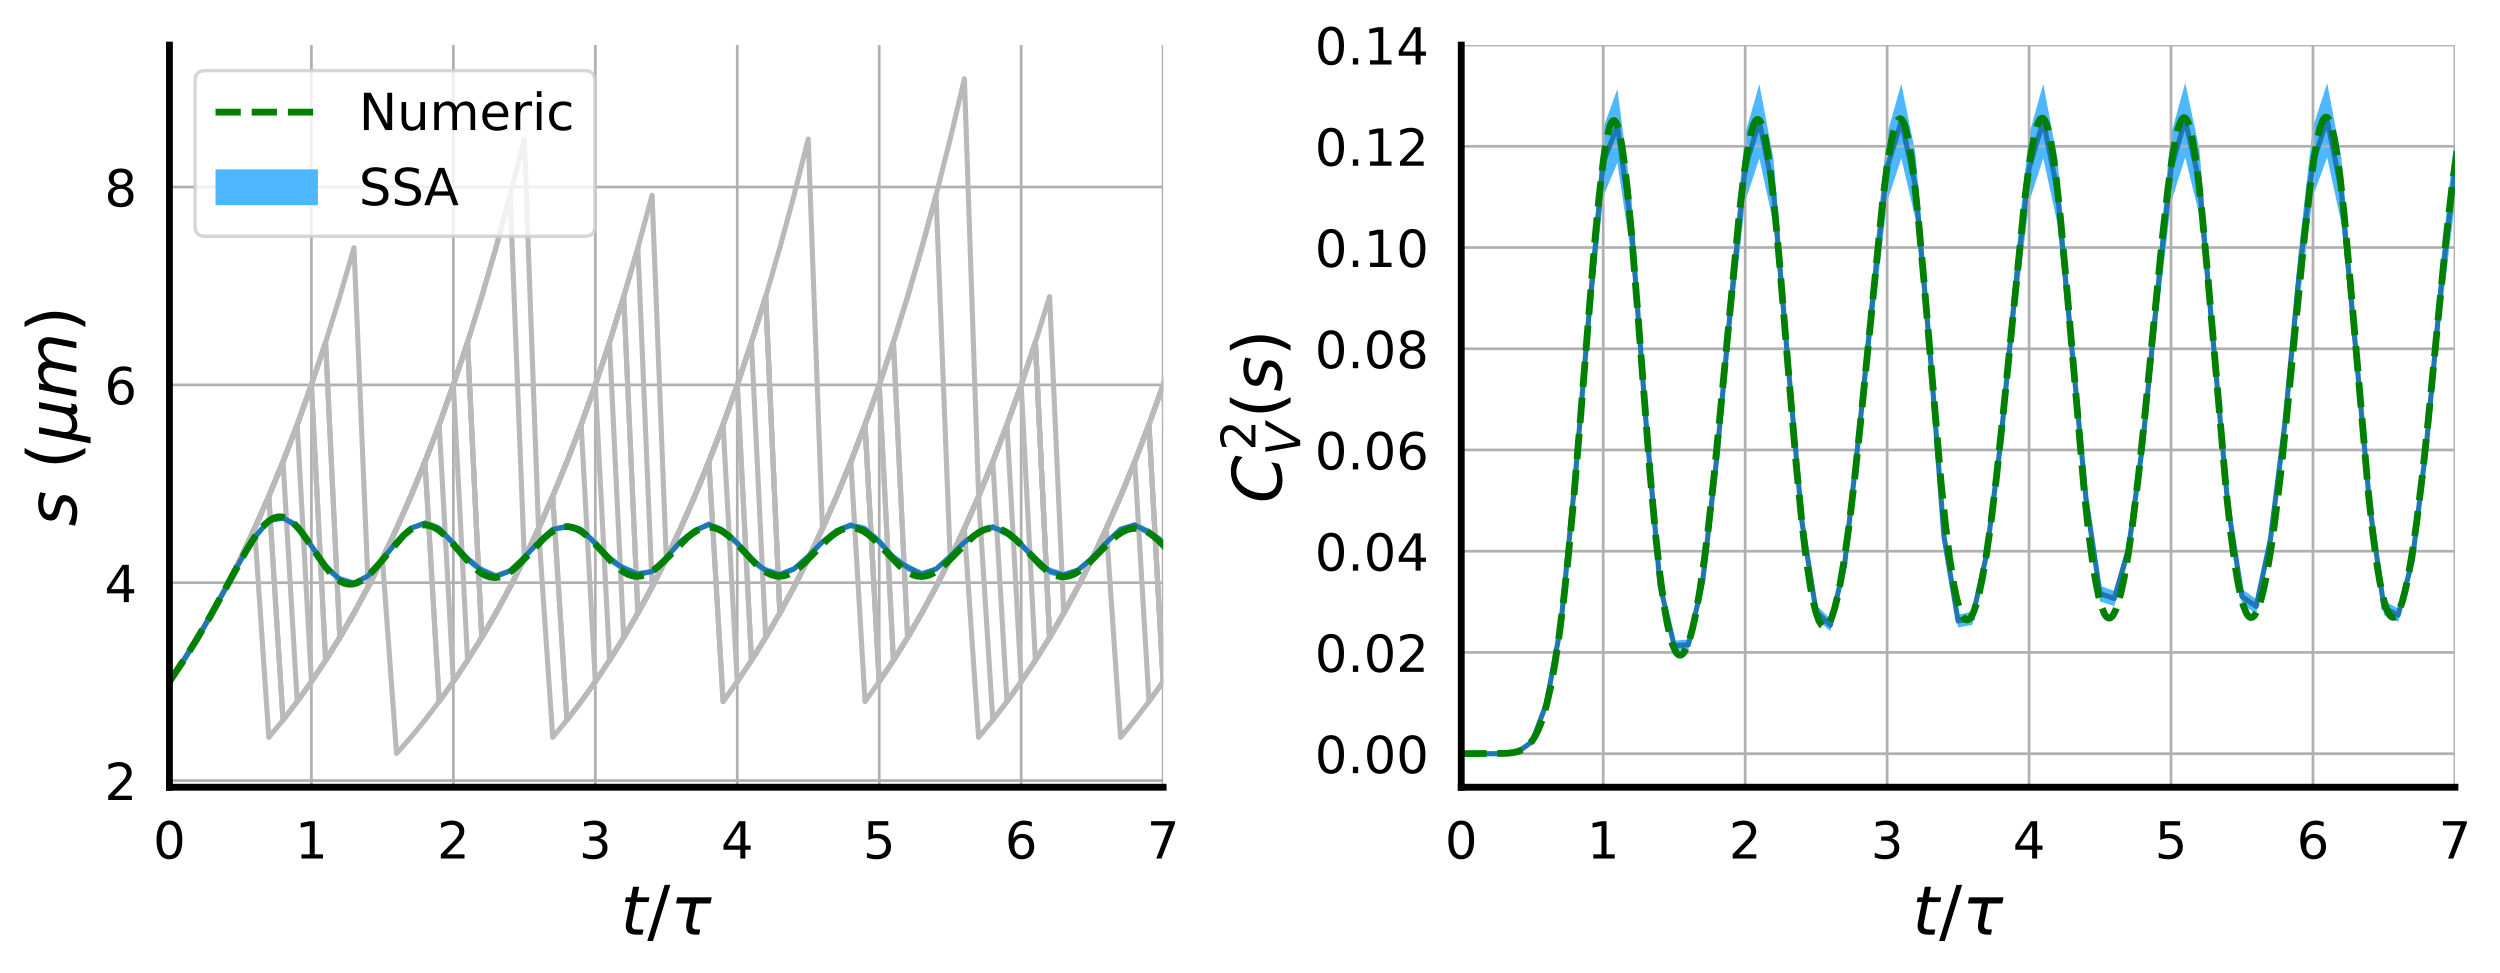<?xml version="1.0" encoding="utf-8" standalone="no"?>
<!DOCTYPE svg PUBLIC "-//W3C//DTD SVG 1.1//EN"
  "http://www.w3.org/Graphics/SVG/1.1/DTD/svg11.dtd">
<!-- Created with matplotlib (http://matplotlib.org/) -->
<svg height="285.213pt" version="1.1" viewBox="0 0 732.444 285.213" width="732.444pt" xmlns="http://www.w3.org/2000/svg" xmlns:xlink="http://www.w3.org/1999/xlink">
 <defs>
  <style type="text/css">
*{stroke-linecap:butt;stroke-linejoin:round;}
  </style>
 </defs>
 <g id="figure_1">
  <g id="patch_1">
   <path d="M 0 285.213 
L 732.444 285.213 
L 732.444 0 
L 0 0 
z
" style="fill:#ffffff;"/>
  </g>
  <g id="axes_1">
   <g id="patch_2">
    <path d="M 49.644 230.64 
L 340.774 230.64 
L 340.774 13.2 
L 49.644 13.2 
z
" style="fill:#ffffff;"/>
   </g>
   <g id="PolyCollection_1">
    <path clip-path="url(#p52e9e75a3a)" d="M 57.962 186.776 
L 57.962 186.776 
L 57.962 186.776 
L 57.962 186.776 
z
" style="fill:#4db8ff;"/>
    <path clip-path="url(#p52e9e75a3a)" d="M 66.28 171.944 
L 66.28 172.063 
L 70.439 164.446 
L 74.598 157.83 
L 78.757 153.084 
L 82.916 152.588 
L 87.075 155.179 
L 91.234 161.118 
L 95.393 167.132 
L 99.552 170.791 
L 103.711 171.728 
L 107.87 169.284 
L 112.029 164.395 
L 116.188 159.299 
L 120.347 155.415 
L 124.506 154.191 
L 128.665 156.012 
L 132.824 160.39 
L 136.983 165.005 
L 141.142 168.205 
L 145.301 169.727 
L 149.46 167.951 
L 153.619 163.832 
L 157.778 159.435 
L 161.937 155.798 
L 166.096 155.184 
L 170.255 156.342 
L 174.414 160.329 
L 178.573 164.894 
L 182.732 167.676 
L 186.891 169.125 
L 191.05 168.122 
L 195.209 163.935 
L 199.368 159.227 
L 203.527 156.196 
L 207.686 154.544 
L 211.845 156.636 
L 216.004 160.286 
L 220.163 165.181 
L 224.322 168.265 
L 228.481 169.307 
L 232.64 167.405 
L 236.799 163.61 
L 240.958 159.373 
L 245.117 156.22 
L 249.276 154.781 
L 253.435 156.171 
L 257.594 159.864 
L 261.753 164.582 
L 265.912 167.373 
L 270.071 169.127 
L 274.23 167.474 
L 278.389 163.604 
L 282.548 159.449 
L 286.707 156.589 
L 290.866 155.365 
L 295.025 157.346 
L 299.184 160.784 
L 303.343 164.932 
L 307.502 168.434 
L 311.661 169.38 
L 315.82 167.768 
L 319.979 164.072 
L 324.138 159.548 
L 328.297 155.779 
L 332.456 154.738 
L 336.615 157.05 
L 340.774 160.069 
L 344.933 165.135 
L 349.092 168.636 
L 353.251 169.244 
L 357.41 167.35 
L 361.569 164.344 
L 365.728 159.617 
L 369.887 156.173 
L 374.046 155.307 
L 378.205 156.391 
L 382.364 160.043 
L 386.523 163.732 
L 390.682 167.217 
L 394.841 168.712 
L 399 166.769 
L 403.159 163.54 
L 407.318 159.654 
L 411.477 156.035 
L 415.636 155.039 
L 419.795 156.74 
L 423.954 160.451 
L 428.113 164.471 
L 432.272 168.111 
L 436.431 169.251 
L 440.59 167.583 
L 444.749 164.117 
L 448.908 159.609 
L 453.067 156.455 
L 457.226 155.7 
L 461.385 157.077 
L 465.544 160.998 
L 465.544 158.596 
L 465.544 158.596 
L 461.385 154.879 
L 457.226 153.831 
L 453.067 154.976 
L 448.908 158.37 
L 444.749 162.893 
L 440.59 166.098 
L 436.431 167.375 
L 432.272 165.891 
L 428.113 162.051 
L 423.954 158.046 
L 419.795 154.551 
L 415.636 153.19 
L 411.477 154.578 
L 407.318 158.456 
L 403.159 162.338 
L 399 165.238 
L 394.841 166.823 
L 390.682 164.968 
L 386.523 161.299 
L 382.364 157.637 
L 378.205 154.202 
L 374.046 153.467 
L 369.887 154.721 
L 365.728 158.441 
L 361.569 163.182 
L 357.41 165.873 
L 353.251 167.382 
L 349.092 166.445 
L 344.933 162.729 
L 340.774 157.663 
L 336.615 154.857 
L 332.456 152.915 
L 328.297 154.354 
L 324.138 158.378 
L 319.979 162.913 
L 315.82 166.303 
L 311.661 167.524 
L 307.502 166.228 
L 303.343 162.522 
L 299.184 158.374 
L 295.025 155.128 
L 290.866 153.5 
L 286.707 155.097 
L 282.548 158.24 
L 278.389 162.397 
L 274.23 166.001 
L 270.071 167.264 
L 265.912 165.131 
L 261.753 162.164 
L 257.594 157.451 
L 253.435 153.984 
L 249.276 152.963 
L 245.117 154.759 
L 240.958 158.131 
L 236.799 162.391 
L 232.64 165.909 
L 228.481 167.447 
L 224.322 166.057 
L 220.163 162.776 
L 216.004 157.881 
L 211.845 154.443 
L 207.686 152.716 
L 203.527 154.755 
L 199.368 158.067 
L 195.209 162.829 
L 191.05 166.752 
L 186.891 167.265 
L 182.732 165.447 
L 178.573 162.485 
L 174.414 157.924 
L 170.255 154.153 
L 166.096 153.347 
L 161.937 154.391 
L 157.778 158.306 
L 153.619 162.686 
L 149.46 166.534 
L 145.301 167.905 
L 141.142 165.997 
L 136.983 162.598 
L 132.824 157.985 
L 128.665 153.834 
L 124.506 152.403 
L 120.347 154.068 
L 116.188 158.258 
L 112.029 163.402 
L 107.87 168.091 
L 103.711 170.079 
L 99.552 168.704 
L 95.393 164.776 
L 91.234 158.717 
L 87.075 153.012 
L 82.916 150.857 
L 78.757 151.907 
L 74.598 157.118 
L 70.439 164.113 
L 66.28 171.944 
z
" style="fill:#4db8ff;"/>
   </g>
   <g id="matplotlib.axis_1">
    <g id="xtick_1">
     <g id="line2d_1">
      <path clip-path="url(#p52e9e75a3a)" d="M 49.644 230.64 
L 49.644 13.2 
" style="fill:none;stroke:#b0b0b0;stroke-linecap:square;stroke-width:0.8;"/>
     </g>
     <g id="line2d_2">
      <defs>
       <path d="M 0 0 
L 0 6 
" id="mf21ea4f5d2"/>
      </defs>
      <g>
       <use x="49.644" xlink:href="#mf21ea4f5d2" y="230.64"/>
      </g>
     </g>
     <g id="text_1">
      <!-- 0 -->
      <defs>
       <path d="M 31.781 66.406 
Q 24.172 66.406 20.328 58.906 
Q 16.5 51.422 16.5 36.375 
Q 16.5 21.391 20.328 13.891 
Q 24.172 6.391 31.781 6.391 
Q 39.453 6.391 43.281 13.891 
Q 47.125 21.391 47.125 36.375 
Q 47.125 51.422 43.281 58.906 
Q 39.453 66.406 31.781 66.406 
z
M 31.781 74.219 
Q 44.047 74.219 50.516 64.516 
Q 56.984 54.828 56.984 36.375 
Q 56.984 17.969 50.516 8.266 
Q 44.047 -1.422 31.781 -1.422 
Q 19.531 -1.422 13.062 8.266 
Q 6.594 17.969 6.594 36.375 
Q 6.594 54.828 13.062 64.516 
Q 19.531 74.219 31.781 74.219 
z
" id="DejaVuSans-30"/>
      </defs>
      <g transform="translate(44.872 251.538)scale(0.15 -0.15)">
       <use xlink:href="#DejaVuSans-30"/>
      </g>
     </g>
    </g>
    <g id="xtick_2">
     <g id="line2d_3">
      <path clip-path="url(#p52e9e75a3a)" d="M 91.234 230.64 
L 91.234 13.2 
" style="fill:none;stroke:#b0b0b0;stroke-linecap:square;stroke-width:0.8;"/>
     </g>
     <g id="line2d_4">
      <g>
       <use x="91.234" xlink:href="#mf21ea4f5d2" y="230.64"/>
      </g>
     </g>
     <g id="text_2">
      <!-- 1 -->
      <defs>
       <path d="M 12.406 8.297 
L 28.516 8.297 
L 28.516 63.922 
L 10.984 60.406 
L 10.984 69.391 
L 28.422 72.906 
L 38.281 72.906 
L 38.281 8.297 
L 54.391 8.297 
L 54.391 0 
L 12.406 0 
z
" id="DejaVuSans-31"/>
      </defs>
      <g transform="translate(86.462 251.538)scale(0.15 -0.15)">
       <use xlink:href="#DejaVuSans-31"/>
      </g>
     </g>
    </g>
    <g id="xtick_3">
     <g id="line2d_5">
      <path clip-path="url(#p52e9e75a3a)" d="M 132.824 230.64 
L 132.824 13.2 
" style="fill:none;stroke:#b0b0b0;stroke-linecap:square;stroke-width:0.8;"/>
     </g>
     <g id="line2d_6">
      <g>
       <use x="132.824" xlink:href="#mf21ea4f5d2" y="230.64"/>
      </g>
     </g>
     <g id="text_3">
      <!-- 2 -->
      <defs>
       <path d="M 19.188 8.297 
L 53.609 8.297 
L 53.609 0 
L 7.328 0 
L 7.328 8.297 
Q 12.938 14.109 22.625 23.891 
Q 32.328 33.688 34.812 36.531 
Q 39.547 41.844 41.422 45.531 
Q 43.312 49.219 43.312 52.781 
Q 43.312 58.594 39.234 62.25 
Q 35.156 65.922 28.609 65.922 
Q 23.969 65.922 18.812 64.312 
Q 13.672 62.703 7.812 59.422 
L 7.812 69.391 
Q 13.766 71.781 18.938 73 
Q 24.125 74.219 28.422 74.219 
Q 39.75 74.219 46.484 68.547 
Q 53.219 62.891 53.219 53.422 
Q 53.219 48.922 51.531 44.891 
Q 49.859 40.875 45.406 35.406 
Q 44.188 33.984 37.641 27.219 
Q 31.109 20.453 19.188 8.297 
z
" id="DejaVuSans-32"/>
      </defs>
      <g transform="translate(128.052 251.538)scale(0.15 -0.15)">
       <use xlink:href="#DejaVuSans-32"/>
      </g>
     </g>
    </g>
    <g id="xtick_4">
     <g id="line2d_7">
      <path clip-path="url(#p52e9e75a3a)" d="M 174.414 230.64 
L 174.414 13.2 
" style="fill:none;stroke:#b0b0b0;stroke-linecap:square;stroke-width:0.8;"/>
     </g>
     <g id="line2d_8">
      <g>
       <use x="174.414" xlink:href="#mf21ea4f5d2" y="230.64"/>
      </g>
     </g>
     <g id="text_4">
      <!-- 3 -->
      <defs>
       <path d="M 40.578 39.312 
Q 47.656 37.797 51.625 33 
Q 55.609 28.219 55.609 21.188 
Q 55.609 10.406 48.188 4.484 
Q 40.766 -1.422 27.094 -1.422 
Q 22.516 -1.422 17.656 -0.516 
Q 12.797 0.391 7.625 2.203 
L 7.625 11.719 
Q 11.719 9.328 16.594 8.109 
Q 21.484 6.891 26.812 6.891 
Q 36.078 6.891 40.938 10.547 
Q 45.797 14.203 45.797 21.188 
Q 45.797 27.641 41.281 31.266 
Q 36.766 34.906 28.719 34.906 
L 20.219 34.906 
L 20.219 43.016 
L 29.109 43.016 
Q 36.375 43.016 40.234 45.922 
Q 44.094 48.828 44.094 54.297 
Q 44.094 59.906 40.109 62.906 
Q 36.141 65.922 28.719 65.922 
Q 24.656 65.922 20.016 65.031 
Q 15.375 64.156 9.812 62.312 
L 9.812 71.094 
Q 15.438 72.656 20.344 73.438 
Q 25.25 74.219 29.594 74.219 
Q 40.828 74.219 47.359 69.109 
Q 53.906 64.016 53.906 55.328 
Q 53.906 49.266 50.438 45.094 
Q 46.969 40.922 40.578 39.312 
z
" id="DejaVuSans-33"/>
      </defs>
      <g transform="translate(169.642 251.538)scale(0.15 -0.15)">
       <use xlink:href="#DejaVuSans-33"/>
      </g>
     </g>
    </g>
    <g id="xtick_5">
     <g id="line2d_9">
      <path clip-path="url(#p52e9e75a3a)" d="M 216.004 230.64 
L 216.004 13.2 
" style="fill:none;stroke:#b0b0b0;stroke-linecap:square;stroke-width:0.8;"/>
     </g>
     <g id="line2d_10">
      <g>
       <use x="216.004" xlink:href="#mf21ea4f5d2" y="230.64"/>
      </g>
     </g>
     <g id="text_5">
      <!-- 4 -->
      <defs>
       <path d="M 37.797 64.312 
L 12.891 25.391 
L 37.797 25.391 
z
M 35.203 72.906 
L 47.609 72.906 
L 47.609 25.391 
L 58.016 25.391 
L 58.016 17.188 
L 47.609 17.188 
L 47.609 0 
L 37.797 0 
L 37.797 17.188 
L 4.891 17.188 
L 4.891 26.703 
z
" id="DejaVuSans-34"/>
      </defs>
      <g transform="translate(211.232 251.538)scale(0.15 -0.15)">
       <use xlink:href="#DejaVuSans-34"/>
      </g>
     </g>
    </g>
    <g id="xtick_6">
     <g id="line2d_11">
      <path clip-path="url(#p52e9e75a3a)" d="M 257.594 230.64 
L 257.594 13.2 
" style="fill:none;stroke:#b0b0b0;stroke-linecap:square;stroke-width:0.8;"/>
     </g>
     <g id="line2d_12">
      <g>
       <use x="257.594" xlink:href="#mf21ea4f5d2" y="230.64"/>
      </g>
     </g>
     <g id="text_6">
      <!-- 5 -->
      <defs>
       <path d="M 10.797 72.906 
L 49.516 72.906 
L 49.516 64.594 
L 19.828 64.594 
L 19.828 46.734 
Q 21.969 47.469 24.109 47.828 
Q 26.266 48.188 28.422 48.188 
Q 40.625 48.188 47.75 41.5 
Q 54.891 34.812 54.891 23.391 
Q 54.891 11.625 47.562 5.094 
Q 40.234 -1.422 26.906 -1.422 
Q 22.312 -1.422 17.547 -0.641 
Q 12.797 0.141 7.719 1.703 
L 7.719 11.625 
Q 12.109 9.234 16.797 8.062 
Q 21.484 6.891 26.703 6.891 
Q 35.156 6.891 40.078 11.328 
Q 45.016 15.766 45.016 23.391 
Q 45.016 31 40.078 35.438 
Q 35.156 39.891 26.703 39.891 
Q 22.75 39.891 18.812 39.016 
Q 14.891 38.141 10.797 36.281 
z
" id="DejaVuSans-35"/>
      </defs>
      <g transform="translate(252.822 251.538)scale(0.15 -0.15)">
       <use xlink:href="#DejaVuSans-35"/>
      </g>
     </g>
    </g>
    <g id="xtick_7">
     <g id="line2d_13">
      <path clip-path="url(#p52e9e75a3a)" d="M 299.184 230.64 
L 299.184 13.2 
" style="fill:none;stroke:#b0b0b0;stroke-linecap:square;stroke-width:0.8;"/>
     </g>
     <g id="line2d_14">
      <g>
       <use x="299.184" xlink:href="#mf21ea4f5d2" y="230.64"/>
      </g>
     </g>
     <g id="text_7">
      <!-- 6 -->
      <defs>
       <path d="M 33.016 40.375 
Q 26.375 40.375 22.484 35.828 
Q 18.609 31.297 18.609 23.391 
Q 18.609 15.531 22.484 10.953 
Q 26.375 6.391 33.016 6.391 
Q 39.656 6.391 43.531 10.953 
Q 47.406 15.531 47.406 23.391 
Q 47.406 31.297 43.531 35.828 
Q 39.656 40.375 33.016 40.375 
z
M 52.594 71.297 
L 52.594 62.312 
Q 48.875 64.062 45.094 64.984 
Q 41.312 65.922 37.594 65.922 
Q 27.828 65.922 22.672 59.328 
Q 17.531 52.734 16.797 39.406 
Q 19.672 43.656 24.016 45.922 
Q 28.375 48.188 33.594 48.188 
Q 44.578 48.188 50.953 41.516 
Q 57.328 34.859 57.328 23.391 
Q 57.328 12.156 50.688 5.359 
Q 44.047 -1.422 33.016 -1.422 
Q 20.359 -1.422 13.672 8.266 
Q 6.984 17.969 6.984 36.375 
Q 6.984 53.656 15.188 63.938 
Q 23.391 74.219 37.203 74.219 
Q 40.922 74.219 44.703 73.484 
Q 48.484 72.75 52.594 71.297 
z
" id="DejaVuSans-36"/>
      </defs>
      <g transform="translate(294.412 251.538)scale(0.15 -0.15)">
       <use xlink:href="#DejaVuSans-36"/>
      </g>
     </g>
    </g>
    <g id="xtick_8">
     <g id="line2d_15">
      <path clip-path="url(#p52e9e75a3a)" d="M 340.774 230.64 
L 340.774 13.2 
" style="fill:none;stroke:#b0b0b0;stroke-linecap:square;stroke-width:0.8;"/>
     </g>
     <g id="line2d_16">
      <g>
       <use x="340.774" xlink:href="#mf21ea4f5d2" y="230.64"/>
      </g>
     </g>
     <g id="text_8">
      <!-- 7 -->
      <defs>
       <path d="M 8.203 72.906 
L 55.078 72.906 
L 55.078 68.703 
L 28.609 0 
L 18.312 0 
L 43.219 64.594 
L 8.203 64.594 
z
" id="DejaVuSans-37"/>
      </defs>
      <g transform="translate(336.002 251.538)scale(0.15 -0.15)">
       <use xlink:href="#DejaVuSans-37"/>
      </g>
     </g>
    </g>
    <g id="text_9">
     <!-- $t/\tau$ -->
     <defs>
      <path d="M 42.281 54.688 
L 40.922 47.703 
L 23 47.703 
L 17.188 18.016 
Q 16.891 16.359 16.75 15.234 
Q 16.609 14.109 16.609 13.484 
Q 16.609 10.359 18.484 8.938 
Q 20.359 7.516 24.516 7.516 
L 33.594 7.516 
L 32.078 0 
L 23.484 0 
Q 15.484 0 11.547 3.125 
Q 7.625 6.25 7.625 12.594 
Q 7.625 13.719 7.766 15.062 
Q 7.906 16.406 8.203 18.016 
L 14.016 47.703 
L 6.391 47.703 
L 7.812 54.688 
L 15.281 54.688 
L 18.312 70.219 
L 27.297 70.219 
L 24.312 54.688 
z
" id="DejaVuSans-Oblique-74"/>
      <path d="M 25.391 72.906 
L 33.688 72.906 
L 8.297 -9.281 
L 0 -9.281 
z
" id="DejaVuSans-2f"/>
      <path d="M 32.859 9.969 
Q 34.188 7.625 39.453 7.625 
L 43.75 7.625 
L 42.281 0 
L 36.922 0 
Q 28.125 0 25 4.688 
Q 21.922 9.469 23.969 19.828 
L 29 45.703 
L 8.453 45.703 
L 10.203 54.688 
L 60.641 54.688 
L 58.891 45.703 
L 38.188 45.703 
L 33.016 19.281 
Q 31.641 12.203 32.859 9.969 
z
" id="DejaVuSans-Oblique-3c4"/>
     </defs>
     <g transform="translate(181.809 273.854)scale(0.2 -0.2)">
      <use transform="translate(0 0.094)" xlink:href="#DejaVuSans-Oblique-74"/>
      <use transform="translate(39.209 0.094)" xlink:href="#DejaVuSans-2f"/>
      <use transform="translate(72.9 0.094)" xlink:href="#DejaVuSans-Oblique-3c4"/>
     </g>
    </g>
   </g>
   <g id="matplotlib.axis_2">
    <g id="ytick_1">
     <g id="line2d_17">
      <path clip-path="url(#p52e9e75a3a)" d="M 49.644 228.683 
L 340.774 228.683 
" style="fill:none;stroke:#b0b0b0;stroke-linecap:square;stroke-width:0.8;"/>
     </g>
     <g id="line2d_18">
      <defs>
       <path d="M 0 0 
L -6 0 
" id="md29b0940ec"/>
      </defs>
      <g>
       <use x="49.644" xlink:href="#md29b0940ec" y="228.683"/>
      </g>
     </g>
     <g id="text_10">
      <!-- 2 -->
      <g transform="translate(30.6 234.382)scale(0.15 -0.15)">
       <use xlink:href="#DejaVuSans-32"/>
      </g>
     </g>
    </g>
    <g id="ytick_2">
     <g id="line2d_19">
      <path clip-path="url(#p52e9e75a3a)" d="M 49.644 170.72 
L 340.774 170.72 
" style="fill:none;stroke:#b0b0b0;stroke-linecap:square;stroke-width:0.8;"/>
     </g>
     <g id="line2d_20">
      <g>
       <use x="49.644" xlink:href="#md29b0940ec" y="170.72"/>
      </g>
     </g>
     <g id="text_11">
      <!-- 4 -->
      <g transform="translate(30.6 176.419)scale(0.15 -0.15)">
       <use xlink:href="#DejaVuSans-34"/>
      </g>
     </g>
    </g>
    <g id="ytick_3">
     <g id="line2d_21">
      <path clip-path="url(#p52e9e75a3a)" d="M 49.644 112.758 
L 340.774 112.758 
" style="fill:none;stroke:#b0b0b0;stroke-linecap:square;stroke-width:0.8;"/>
     </g>
     <g id="line2d_22">
      <g>
       <use x="49.644" xlink:href="#md29b0940ec" y="112.758"/>
      </g>
     </g>
     <g id="text_12">
      <!-- 6 -->
      <g transform="translate(30.6 118.456)scale(0.15 -0.15)">
       <use xlink:href="#DejaVuSans-36"/>
      </g>
     </g>
    </g>
    <g id="ytick_4">
     <g id="line2d_23">
      <path clip-path="url(#p52e9e75a3a)" d="M 49.644 54.795 
L 340.774 54.795 
" style="fill:none;stroke:#b0b0b0;stroke-linecap:square;stroke-width:0.8;"/>
     </g>
     <g id="line2d_24">
      <g>
       <use x="49.644" xlink:href="#md29b0940ec" y="54.795"/>
      </g>
     </g>
     <g id="text_13">
      <!-- 8 -->
      <defs>
       <path d="M 31.781 34.625 
Q 24.75 34.625 20.719 30.859 
Q 16.703 27.094 16.703 20.516 
Q 16.703 13.922 20.719 10.156 
Q 24.75 6.391 31.781 6.391 
Q 38.812 6.391 42.859 10.172 
Q 46.922 13.969 46.922 20.516 
Q 46.922 27.094 42.891 30.859 
Q 38.875 34.625 31.781 34.625 
z
M 21.922 38.812 
Q 15.578 40.375 12.031 44.719 
Q 8.5 49.078 8.5 55.328 
Q 8.5 64.062 14.719 69.141 
Q 20.953 74.219 31.781 74.219 
Q 42.672 74.219 48.875 69.141 
Q 55.078 64.062 55.078 55.328 
Q 55.078 49.078 51.531 44.719 
Q 48 40.375 41.703 38.812 
Q 48.828 37.156 52.797 32.312 
Q 56.781 27.484 56.781 20.516 
Q 56.781 9.906 50.312 4.234 
Q 43.844 -1.422 31.781 -1.422 
Q 19.734 -1.422 13.25 4.234 
Q 6.781 9.906 6.781 20.516 
Q 6.781 27.484 10.781 32.312 
Q 14.797 37.156 21.922 38.812 
z
M 18.312 54.391 
Q 18.312 48.734 21.844 45.562 
Q 25.391 42.391 31.781 42.391 
Q 38.141 42.391 41.719 45.562 
Q 45.312 48.734 45.312 54.391 
Q 45.312 60.062 41.719 63.234 
Q 38.141 66.406 31.781 66.406 
Q 25.391 66.406 21.844 63.234 
Q 18.312 60.062 18.312 54.391 
z
" id="DejaVuSans-38"/>
      </defs>
      <g transform="translate(30.6 60.494)scale(0.15 -0.15)">
       <use xlink:href="#DejaVuSans-38"/>
      </g>
     </g>
    </g>
    <g id="text_14">
     <!-- $s$ $(\mu m)$ -->
     <defs>
      <path d="M 50 53.078 
L 48.297 44.578 
Q 44.734 46.531 40.766 47.5 
Q 36.812 48.484 32.625 48.484 
Q 25.531 48.484 21.453 46.062 
Q 17.391 43.656 17.391 39.5 
Q 17.391 34.672 26.859 32.078 
Q 27.594 31.891 27.938 31.781 
L 30.812 30.906 
Q 39.797 28.422 42.797 25.688 
Q 45.797 22.953 45.797 18.219 
Q 45.797 9.516 38.891 4.047 
Q 31.984 -1.422 20.797 -1.422 
Q 16.453 -1.422 11.672 -0.578 
Q 6.891 0.25 1.125 2 
L 2.875 11.281 
Q 7.812 8.734 12.594 7.422 
Q 17.391 6.109 21.781 6.109 
Q 28.375 6.109 32.5 8.938 
Q 36.625 11.766 36.625 16.109 
Q 36.625 20.797 25.781 23.688 
L 24.859 23.922 
L 21.781 24.703 
Q 14.938 26.516 11.766 29.469 
Q 8.594 32.422 8.594 37.016 
Q 8.594 45.75 15.156 50.875 
Q 21.734 56 33.016 56 
Q 37.453 56 41.672 55.266 
Q 45.906 54.547 50 53.078 
z
" id="DejaVuSans-Oblique-73"/>
      <path id="DejaVuSans-20"/>
      <path d="M 31 75.875 
Q 24.469 64.656 21.281 53.656 
Q 18.109 42.672 18.109 31.391 
Q 18.109 20.125 21.312 9.062 
Q 24.516 -2 31 -13.188 
L 23.188 -13.188 
Q 15.875 -1.703 12.234 9.375 
Q 8.594 20.453 8.594 31.391 
Q 8.594 42.281 12.203 53.312 
Q 15.828 64.359 23.188 75.875 
z
" id="DejaVuSans-28"/>
      <path d="M -1.312 -20.797 
L 13.375 54.688 
L 22.406 54.688 
L 15.766 20.656 
Q 15.578 19.625 15.422 18.359 
Q 15.281 17.094 15.281 15.828 
Q 15.281 11.281 18.141 8.828 
Q 21 6.391 26.312 6.391 
Q 33.547 6.391 37.984 10.484 
Q 42.438 14.594 44 22.797 
L 50.203 54.688 
L 59.188 54.688 
L 51.031 12.641 
Q 50.828 11.719 50.75 11.031 
Q 50.688 10.359 50.688 9.812 
Q 50.688 8.297 51.297 7.594 
Q 51.906 6.891 53.219 6.891 
Q 53.719 6.891 54.562 7.125 
Q 55.422 7.375 56.984 8.016 
L 55.609 0.781 
Q 53.469 -0.297 51.516 -0.859 
Q 49.562 -1.422 47.703 -1.422 
Q 44.484 -1.422 42.656 0.625 
Q 40.828 2.688 40.828 6.297 
Q 38.094 2.391 34.297 0.484 
Q 30.516 -1.422 25.391 -1.422 
Q 20.844 -1.422 17.453 0.672 
Q 14.062 2.781 12.984 6.203 
L 7.719 -20.797 
z
" id="DejaVuSans-Oblique-3bc"/>
      <path d="M 89.797 33.016 
L 83.406 0 
L 74.422 0 
L 80.719 32.719 
Q 81.109 34.812 81.297 36.328 
Q 81.5 37.844 81.5 38.922 
Q 81.5 43.312 79.047 45.75 
Q 76.609 48.188 72.219 48.188 
Q 65.672 48.188 60.547 43.281 
Q 55.422 38.375 53.906 30.516 
L 47.906 0 
L 38.922 0 
L 45.312 32.719 
Q 45.703 34.516 45.891 36.047 
Q 46.094 37.594 46.094 38.812 
Q 46.094 43.266 43.656 45.719 
Q 41.219 48.188 36.922 48.188 
Q 30.281 48.188 25.141 43.281 
Q 20.016 38.375 18.5 30.516 
L 12.5 0 
L 3.516 0 
L 14.203 54.688 
L 23.188 54.688 
L 21.484 46.188 
Q 25.141 50.984 30.047 53.484 
Q 34.969 56 40.578 56 
Q 46.531 56 50.359 52.875 
Q 54.203 49.75 54.984 44.188 
Q 59.078 49.953 64.469 52.969 
Q 69.875 56 75.875 56 
Q 82.906 56 86.734 51.953 
Q 90.578 47.906 90.578 40.484 
Q 90.578 38.875 90.375 36.938 
Q 90.188 35.016 89.797 33.016 
z
" id="DejaVuSans-Oblique-6d"/>
      <path d="M 8.016 75.875 
L 15.828 75.875 
Q 23.141 64.359 26.781 53.312 
Q 30.422 42.281 30.422 31.391 
Q 30.422 20.453 26.781 9.375 
Q 23.141 -1.703 15.828 -13.188 
L 8.016 -13.188 
Q 14.5 -2 17.703 9.062 
Q 20.906 20.125 20.906 31.391 
Q 20.906 42.672 17.703 53.656 
Q 14.5 64.656 8.016 75.875 
z
" id="DejaVuSans-29"/>
     </defs>
     <g transform="translate(22.4 154.22)rotate(-90)scale(0.2 -0.2)">
      <use transform="translate(0 0.125)" xlink:href="#DejaVuSans-Oblique-73"/>
      <use transform="translate(52.1 0.125)" xlink:href="#DejaVuSans-20"/>
      <use transform="translate(83.887 0.125)" xlink:href="#DejaVuSans-28"/>
      <use transform="translate(122.9 0.125)" xlink:href="#DejaVuSans-Oblique-3bc"/>
      <use transform="translate(186.523 0.125)" xlink:href="#DejaVuSans-Oblique-6d"/>
      <use transform="translate(283.936 0.125)" xlink:href="#DejaVuSans-29"/>
     </g>
    </g>
   </g>
   <g id="line2d_25">
    <path clip-path="url(#p52e9e75a3a)" d="M 49.644 199.701 
L 53.803 193.462 
L 57.962 186.776 
L 62.121 179.606 
L 66.28 171.923 
L 70.439 163.689 
L 74.598 154.864 
L 78.757 145.405 
L 82.916 135.267 
L 87.075 124.405 
L 91.234 112.76 
L 95.393 100.278 
L 99.552 86.903 
L 103.711 72.566 
L 107.87 171.923 
L 112.029 163.689 
L 116.188 154.864 
L 120.347 145.405 
L 124.506 135.267 
L 128.665 124.405 
L 132.824 112.76 
L 136.983 100.278 
L 141.142 86.903 
L 145.301 72.566 
L 149.46 57.2 
L 153.619 40.733 
L 157.778 154.864 
L 161.937 145.405 
L 166.096 135.267 
L 170.255 124.405 
L 174.414 112.76 
L 178.573 100.278 
L 182.732 86.903 
L 186.891 72.566 
L 191.05 171.923 
L 195.209 163.689 
L 199.368 154.864 
L 203.527 145.405 
L 207.686 135.267 
L 211.845 124.405 
L 216.004 112.76 
L 220.163 100.278 
L 224.322 86.903 
L 228.481 179.606 
L 232.64 171.923 
L 236.799 163.689 
L 240.958 154.864 
L 245.117 145.405 
L 249.276 135.267 
L 253.435 124.405 
L 257.594 112.76 
L 261.753 100.278 
L 265.912 86.903 
L 270.071 72.566 
L 274.23 57.2 
L 278.389 163.689 
L 282.548 154.864 
L 286.707 145.405 
L 290.866 135.267 
L 295.025 124.405 
L 299.184 112.76 
L 303.343 100.278 
L 307.502 86.903 
L 311.661 179.606 
L 315.82 171.923 
L 319.979 163.689 
L 324.138 154.864 
L 328.297 145.405 
L 332.456 135.267 
L 336.615 124.405 
L 340.774 112.76 
L 344.933 193.462 
L 349.092 186.776 
L 353.251 179.606 
L 357.41 171.923 
L 361.569 163.689 
L 365.728 154.864 
L 369.887 145.405 
L 374.046 210.958 
L 378.205 205.527 
L 382.364 199.704 
L 386.523 193.462 
L 390.682 186.776 
L 394.841 179.606 
L 399 171.923 
L 403.159 163.689 
L 407.318 154.864 
L 411.477 145.405 
L 415.636 135.267 
L 419.795 124.405 
L 423.954 112.76 
L 428.113 193.462 
L 432.272 186.776 
L 436.431 179.606 
L 440.59 171.923 
L 444.749 163.689 
L 448.908 154.864 
L 453.067 145.405 
L 457.226 135.267 
L 461.385 124.405 
L 465.544 199.704 
" style="fill:none;stroke:#b9b9b9;stroke-linecap:square;stroke-width:1.5;"/>
   </g>
   <g id="line2d_26">
    <path clip-path="url(#p52e9e75a3a)" d="M 49.644 199.701 
L 53.803 193.462 
L 57.962 186.776 
L 62.121 179.606 
L 66.28 171.923 
L 70.439 163.689 
L 74.598 154.864 
L 78.757 145.405 
L 82.916 135.267 
L 87.075 124.405 
L 91.234 112.76 
L 95.393 100.278 
L 99.552 186.776 
L 103.711 179.606 
L 107.87 171.923 
L 112.029 163.689 
L 116.188 154.864 
L 120.347 145.405 
L 124.506 135.267 
L 128.665 124.405 
L 132.824 199.704 
L 136.983 193.462 
L 141.142 186.776 
L 145.301 179.606 
L 149.46 171.923 
L 153.619 163.689 
L 157.778 154.864 
L 161.937 216.027 
L 166.096 210.958 
L 170.255 205.527 
L 174.414 199.704 
L 178.573 193.462 
L 182.732 186.776 
L 186.891 179.606 
L 191.05 171.923 
L 195.209 163.689 
L 199.368 154.864 
L 203.527 145.405 
L 207.686 135.267 
L 211.845 205.527 
L 216.004 199.704 
L 220.163 193.462 
L 224.322 186.776 
L 228.481 179.606 
L 232.64 171.923 
L 236.799 163.689 
L 240.958 154.864 
L 245.117 145.405 
L 249.276 135.267 
L 253.435 124.405 
L 257.594 112.76 
L 261.753 100.278 
L 265.912 186.776 
L 270.071 179.606 
L 274.23 171.923 
L 278.389 163.689 
L 282.548 154.864 
L 286.707 145.405 
L 290.866 135.267 
L 295.025 124.405 
L 299.184 112.758 
L 303.343 193.462 
L 307.502 186.776 
L 311.661 179.606 
L 315.82 171.923 
L 319.979 163.689 
L 324.138 154.864 
L 328.297 145.405 
L 332.456 135.267 
L 336.615 124.405 
L 340.774 112.76 
L 344.933 100.278 
L 349.092 86.903 
L 353.251 72.566 
L 357.41 57.2 
L 361.569 163.689 
L 365.728 154.864 
L 369.887 145.405 
L 374.046 135.267 
L 378.205 124.405 
L 382.364 112.76 
L 386.523 100.278 
L 390.682 86.903 
L 394.841 72.566 
L 399 171.923 
L 403.159 163.689 
L 407.318 154.864 
L 411.477 145.405 
L 415.636 135.267 
L 419.795 124.405 
L 423.954 112.76 
L 428.113 100.278 
L 432.272 86.903 
L 436.431 72.566 
L 440.59 171.923 
L 444.749 163.689 
L 448.908 154.864 
L 453.067 145.405 
L 457.226 135.267 
L 461.385 124.405 
L 465.544 112.76 
" style="fill:none;stroke:#b9b9b9;stroke-linecap:square;stroke-width:1.5;"/>
   </g>
   <g id="line2d_27">
    <path clip-path="url(#p52e9e75a3a)" d="M 49.644 199.701 
L 53.803 193.462 
L 57.962 186.776 
L 62.121 179.606 
L 66.28 171.923 
L 70.439 163.689 
L 74.598 154.864 
L 78.757 145.405 
L 82.916 135.267 
L 87.075 124.405 
L 91.234 112.758 
L 95.393 193.462 
L 99.552 186.776 
L 103.711 179.606 
L 107.87 171.923 
L 112.029 163.689 
L 116.188 154.864 
L 120.347 145.405 
L 124.506 135.267 
L 128.665 124.405 
L 132.824 112.758 
L 136.983 100.278 
L 141.142 186.776 
L 145.301 179.606 
L 149.46 171.923 
L 153.619 163.689 
L 157.778 154.864 
L 161.937 145.405 
L 166.096 135.267 
L 170.255 124.405 
L 174.414 112.758 
L 178.573 100.278 
L 182.732 86.903 
L 186.891 179.606 
L 191.05 171.923 
L 195.209 163.689 
L 199.368 154.864 
L 203.527 145.405 
L 207.686 135.267 
L 211.845 124.405 
L 216.004 199.701 
L 220.163 193.462 
L 224.322 186.776 
L 228.481 179.606 
L 232.64 171.923 
L 236.799 163.689 
L 240.958 154.864 
L 245.117 145.405 
L 249.276 135.267 
L 253.435 124.405 
L 257.594 112.758 
L 261.753 100.278 
L 265.912 186.776 
L 270.071 179.606 
L 274.23 171.923 
L 278.389 163.689 
L 282.548 154.864 
L 286.707 145.405 
L 290.866 135.267 
L 295.025 124.405 
L 299.184 112.758 
L 303.343 100.278 
L 307.502 186.776 
L 311.661 179.606 
L 315.82 171.923 
L 319.979 163.689 
L 324.138 154.864 
L 328.297 145.405 
L 332.456 135.267 
L 336.615 124.405 
L 340.774 199.701 
L 344.933 193.462 
L 349.092 186.776 
L 353.251 179.606 
L 357.41 171.923 
L 361.569 163.689 
L 365.728 154.864 
L 369.887 145.405 
L 374.046 135.267 
L 378.205 124.405 
L 382.364 112.758 
L 386.523 100.278 
L 390.682 86.903 
L 394.841 179.606 
L 399 171.923 
L 403.159 163.689 
L 407.318 154.864 
L 411.477 145.405 
L 415.636 135.267 
L 419.795 124.405 
L 423.954 112.758 
L 428.113 100.278 
L 432.272 86.903 
L 436.431 72.566 
L 440.59 171.923 
L 444.749 163.689 
L 448.908 154.864 
L 453.067 145.405 
L 457.226 135.267 
L 461.385 124.405 
L 465.544 112.758 
" style="fill:none;stroke:#b9b9b9;stroke-linecap:square;stroke-width:1.5;"/>
   </g>
   <g id="line2d_28">
    <path clip-path="url(#p52e9e75a3a)" d="M 49.644 199.701 
L 53.803 193.462 
L 57.962 186.776 
L 62.121 179.606 
L 66.28 171.923 
L 70.439 163.689 
L 74.598 154.864 
L 78.757 145.405 
L 82.916 210.958 
L 87.075 205.527 
L 91.234 199.701 
L 95.393 193.462 
L 99.552 186.776 
L 103.711 179.606 
L 107.87 171.923 
L 112.029 163.689 
L 116.188 154.864 
L 120.347 145.405 
L 124.506 135.267 
L 128.665 205.527 
L 132.824 199.701 
L 136.983 193.462 
L 141.142 186.776 
L 145.301 179.606 
L 149.46 171.923 
L 153.619 163.689 
L 157.778 154.864 
L 161.937 145.405 
L 166.096 135.267 
L 170.255 124.405 
L 174.414 112.76 
L 178.573 193.462 
L 182.732 186.776 
L 186.891 179.606 
L 191.05 171.923 
L 195.209 163.689 
L 199.368 154.864 
L 203.527 145.405 
L 207.686 135.267 
L 211.845 124.405 
L 216.004 112.758 
L 220.163 193.462 
L 224.322 186.776 
L 228.481 179.606 
L 232.64 171.923 
L 236.799 163.689 
L 240.958 154.864 
L 245.117 145.405 
L 249.276 135.267 
L 253.435 124.405 
L 257.594 199.704 
L 261.753 193.462 
L 265.912 186.776 
L 270.071 179.606 
L 274.23 171.923 
L 278.389 163.689 
L 282.548 154.864 
L 286.707 216.027 
L 290.866 210.958 
L 295.025 205.527 
L 299.184 199.701 
L 303.343 193.462 
L 307.502 186.776 
L 311.661 179.606 
L 315.82 171.923 
L 319.979 163.689 
L 324.138 154.864 
L 328.297 145.405 
L 332.456 135.267 
L 336.615 124.405 
L 340.774 199.704 
L 344.933 193.462 
L 349.092 186.776 
L 353.251 179.606 
L 357.41 171.923 
L 361.569 163.689 
L 365.728 154.864 
L 369.887 145.405 
L 374.046 135.267 
L 378.205 124.405 
L 382.364 112.758 
L 386.523 193.462 
L 390.682 186.776 
L 394.841 179.606 
L 399 171.923 
L 403.159 163.689 
L 407.318 154.864 
L 411.477 145.405 
L 415.636 135.267 
L 419.795 124.405 
L 423.954 112.76 
L 428.113 100.278 
L 432.272 86.903 
L 436.431 179.606 
L 440.59 171.923 
L 444.749 163.689 
L 448.908 154.864 
L 453.067 145.405 
L 457.226 135.267 
L 461.385 124.405 
L 465.544 112.76 
" style="fill:none;stroke:#b9b9b9;stroke-linecap:square;stroke-width:1.5;"/>
   </g>
   <g id="line2d_29">
    <path clip-path="url(#p52e9e75a3a)" d="M 49.644 199.701 
L 53.803 193.462 
L 57.962 186.776 
L 62.121 179.606 
L 66.28 171.923 
L 70.439 163.689 
L 74.598 154.864 
L 78.757 145.405 
L 82.916 135.267 
L 87.075 124.405 
L 91.234 112.76 
L 95.393 100.278 
L 99.552 186.776 
L 103.711 179.606 
L 107.87 171.923 
L 112.029 163.689 
L 116.188 154.864 
L 120.347 145.405 
L 124.506 135.267 
L 128.665 124.405 
L 132.824 112.76 
L 136.983 193.462 
L 141.142 186.776 
L 145.301 179.606 
L 149.46 171.923 
L 153.619 163.689 
L 157.778 154.864 
L 161.937 145.405 
L 166.096 135.267 
L 170.255 124.405 
L 174.414 199.704 
L 178.573 193.462 
L 182.732 186.776 
L 186.891 179.606 
L 191.05 171.923 
L 195.209 163.689 
L 199.368 154.864 
L 203.527 145.405 
L 207.686 135.267 
L 211.845 124.405 
L 216.004 112.76 
L 220.163 100.278 
L 224.322 86.903 
L 228.481 179.606 
L 232.64 171.923 
L 236.799 163.689 
L 240.958 154.864 
L 245.117 145.405 
L 249.276 135.267 
L 253.435 124.405 
L 257.594 199.704 
L 261.753 193.462 
L 265.912 186.776 
L 270.071 179.606 
L 274.23 171.923 
L 278.389 163.689 
L 282.548 154.864 
L 286.707 145.405 
L 290.866 135.267 
L 295.025 205.527 
L 299.184 199.704 
L 303.343 193.462 
L 307.502 186.776 
L 311.661 179.606 
L 315.82 171.923 
L 319.979 163.689 
L 324.138 154.864 
L 328.297 216.027 
L 332.456 210.958 
L 336.615 205.527 
L 340.774 199.704 
L 344.933 193.462 
L 349.092 186.776 
L 353.251 179.606 
L 357.41 171.923 
L 361.569 163.689 
L 365.728 154.864 
L 369.887 145.405 
L 374.046 135.267 
L 378.205 205.527 
L 382.364 199.704 
L 386.523 193.462 
L 390.682 186.776 
L 394.841 179.606 
L 399 171.923 
L 403.159 163.689 
L 407.318 154.864 
L 411.477 145.405 
L 415.636 135.267 
L 419.795 124.405 
L 423.954 112.76 
L 428.113 193.462 
L 432.272 186.776 
L 436.431 179.606 
L 440.59 171.923 
L 444.749 163.689 
L 448.908 154.864 
L 453.067 145.405 
L 457.226 135.267 
L 461.385 124.405 
L 465.544 112.76 
" style="fill:none;stroke:#b9b9b9;stroke-linecap:square;stroke-width:1.5;"/>
   </g>
   <g id="line2d_30">
    <path clip-path="url(#p52e9e75a3a)" d="M 49.644 199.701 
L 53.803 193.462 
L 57.962 186.776 
L 62.121 179.606 
L 66.28 171.923 
L 70.439 163.689 
L 74.598 154.864 
L 78.757 145.405 
L 82.916 210.958 
L 87.075 205.527 
L 91.234 199.704 
L 95.393 193.462 
L 99.552 186.776 
L 103.711 179.606 
L 107.87 171.923 
L 112.029 163.689 
L 116.188 154.864 
L 120.347 145.405 
L 124.506 135.267 
L 128.665 124.405 
L 132.824 112.76 
L 136.983 100.278 
L 141.142 86.903 
L 145.301 72.566 
L 149.46 57.2 
L 153.619 163.689 
L 157.778 154.864 
L 161.937 145.405 
L 166.096 135.267 
L 170.255 124.405 
L 174.414 112.76 
L 178.573 100.278 
L 182.732 186.776 
L 186.891 179.606 
L 191.05 171.923 
L 195.209 163.689 
L 199.368 154.864 
L 203.527 145.405 
L 207.686 135.267 
L 211.845 124.405 
L 216.004 112.758 
L 220.163 193.462 
L 224.322 186.776 
L 228.481 179.606 
L 232.64 171.923 
L 236.799 163.689 
L 240.958 154.864 
L 245.117 145.405 
L 249.276 135.267 
L 253.435 124.405 
L 257.594 112.758 
L 261.753 193.462 
L 265.912 186.776 
L 270.071 179.606 
L 274.23 171.923 
L 278.389 163.689 
L 282.548 154.864 
L 286.707 145.405 
L 290.866 135.267 
L 295.025 124.405 
L 299.184 112.76 
L 303.343 100.278 
L 307.502 186.776 
L 311.661 179.606 
L 315.82 171.923 
L 319.979 163.689 
L 324.138 154.864 
L 328.297 145.405 
L 332.456 135.267 
L 336.615 124.405 
L 340.774 112.76 
L 344.933 100.278 
L 349.092 86.903 
L 353.251 179.606 
L 357.41 171.923 
L 361.569 163.689 
L 365.728 154.864 
L 369.887 145.405 
L 374.046 135.267 
L 378.205 124.405 
L 382.364 112.758 
L 386.523 100.278 
L 390.682 86.903 
L 394.841 179.606 
L 399 171.923 
L 403.159 163.689 
L 407.318 154.864 
L 411.477 145.405 
L 415.636 135.267 
L 419.795 124.405 
L 423.954 112.76 
L 428.113 100.278 
L 432.272 86.903 
L 436.431 72.566 
L 440.59 57.2 
L 444.749 163.689 
L 448.908 154.864 
L 453.067 145.405 
L 457.226 135.267 
L 461.385 124.405 
L 465.544 112.758 
" style="fill:none;stroke:#b9b9b9;stroke-linecap:square;stroke-width:1.5;"/>
   </g>
   <g id="line2d_31">
    <path clip-path="url(#p52e9e75a3a)" d="M 49.644 199.701 
L 53.803 193.462 
L 57.962 186.776 
L 62.121 179.606 
L 66.28 171.923 
L 70.439 163.689 
L 74.598 154.864 
L 78.757 145.405 
L 82.916 135.267 
L 87.075 124.405 
L 91.234 112.76 
L 95.393 193.462 
L 99.552 186.776 
L 103.711 179.606 
L 107.87 171.923 
L 112.029 163.689 
L 116.188 154.864 
L 120.347 145.405 
L 124.506 135.267 
L 128.665 124.405 
L 132.824 112.76 
L 136.983 100.278 
L 141.142 186.776 
L 145.301 179.606 
L 149.46 171.923 
L 153.619 163.689 
L 157.778 154.864 
L 161.937 145.405 
L 166.096 135.267 
L 170.255 124.405 
L 174.414 112.76 
L 178.573 100.278 
L 182.732 86.903 
L 186.891 72.566 
L 191.05 57.2 
L 195.209 163.689 
L 199.368 154.864 
L 203.527 145.405 
L 207.686 135.267 
L 211.845 124.405 
L 216.004 112.76 
L 220.163 100.278 
L 224.322 186.776 
L 228.481 179.606 
L 232.64 171.923 
L 236.799 163.689 
L 240.958 154.864 
L 245.117 145.405 
L 249.276 135.267 
L 253.435 124.405 
L 257.594 112.76 
L 261.753 193.462 
L 265.912 186.776 
L 270.071 179.606 
L 274.23 171.923 
L 278.389 163.689 
L 282.548 154.864 
L 286.707 145.405 
L 290.866 135.267 
L 295.025 124.405 
L 299.184 199.704 
L 303.343 193.462 
L 307.502 186.776 
L 311.661 179.606 
L 315.82 171.923 
L 319.979 163.689 
L 324.138 154.864 
L 328.297 145.405 
L 332.456 135.267 
L 336.615 205.527 
L 340.774 199.704 
L 344.933 193.462 
L 349.092 186.776 
L 353.251 179.606 
L 357.41 171.923 
L 361.569 163.689 
L 365.728 154.864 
L 369.887 145.405 
L 374.046 135.267 
L 378.205 124.405 
L 382.364 112.76 
L 386.523 193.462 
L 390.682 186.776 
L 394.841 179.606 
L 399 171.923 
L 403.159 163.689 
L 407.318 154.864 
L 411.477 145.405 
L 415.636 135.267 
L 419.795 124.405 
L 423.954 112.76 
L 428.113 100.278 
L 432.272 186.776 
L 436.431 179.606 
L 440.59 171.923 
L 444.749 163.689 
L 448.908 154.864 
L 453.067 145.405 
L 457.226 135.267 
L 461.385 124.405 
L 465.544 199.704 
" style="fill:none;stroke:#b9b9b9;stroke-linecap:square;stroke-width:1.5;"/>
   </g>
   <g id="line2d_32">
    <path clip-path="url(#p52e9e75a3a)" d="M 49.644 199.701 
L 53.803 193.462 
L 57.962 186.776 
L 62.121 179.606 
L 66.28 171.923 
L 70.439 163.689 
L 74.598 154.864 
L 78.757 145.405 
L 82.916 135.267 
L 87.075 205.527 
L 91.234 199.701 
L 95.393 193.462 
L 99.552 186.776 
L 103.711 179.606 
L 107.87 171.923 
L 112.029 163.689 
L 116.188 154.864 
L 120.347 145.405 
L 124.506 135.267 
L 128.665 205.527 
L 132.824 199.701 
L 136.983 193.462 
L 141.142 186.776 
L 145.301 179.606 
L 149.46 171.923 
L 153.619 163.689 
L 157.778 154.864 
L 161.937 145.405 
L 166.096 210.958 
L 170.255 205.527 
L 174.414 199.701 
L 178.573 193.462 
L 182.732 186.776 
L 186.891 179.606 
L 191.05 171.923 
L 195.209 163.689 
L 199.368 154.864 
L 203.527 145.405 
L 207.686 135.267 
L 211.845 205.527 
L 216.004 199.704 
L 220.163 193.462 
L 224.322 186.776 
L 228.481 179.606 
L 232.64 171.923 
L 236.799 163.689 
L 240.958 154.864 
L 245.117 145.405 
L 249.276 135.267 
L 253.435 124.405 
L 257.594 199.704 
L 261.753 193.462 
L 265.912 186.776 
L 270.071 179.606 
L 274.23 171.923 
L 278.389 163.689 
L 282.548 154.864 
L 286.707 145.405 
L 290.866 210.958 
L 295.025 205.527 
L 299.184 199.704 
L 303.343 193.462 
L 307.502 186.776 
L 311.661 179.606 
L 315.82 171.923 
L 319.979 163.689 
L 324.138 154.864 
L 328.297 145.405 
L 332.456 135.267 
L 336.615 124.405 
L 340.774 112.76 
L 344.933 100.278 
L 349.092 186.776 
L 353.251 179.606 
L 357.41 171.923 
L 361.569 163.689 
L 365.728 154.864 
L 369.887 145.405 
L 374.046 135.267 
L 378.205 124.405 
L 382.364 112.76 
L 386.523 100.278 
L 390.682 86.903 
L 394.841 179.606 
L 399 171.923 
L 403.159 163.689 
L 407.318 154.864 
L 411.477 145.405 
L 415.636 135.267 
L 419.795 124.405 
L 423.954 112.76 
L 428.113 100.278 
L 432.272 86.903 
L 436.431 179.606 
L 440.59 171.923 
L 444.749 163.689 
L 448.908 154.864 
L 453.067 145.405 
L 457.226 135.267 
L 461.385 124.405 
L 465.544 199.704 
" style="fill:none;stroke:#b9b9b9;stroke-linecap:square;stroke-width:1.5;"/>
   </g>
   <g id="line2d_33">
    <path clip-path="url(#p52e9e75a3a)" d="M 49.644 199.701 
L 53.803 193.462 
L 57.962 186.776 
L 62.121 179.606 
L 66.28 171.923 
L 70.439 163.689 
L 74.598 154.864 
L 78.757 145.405 
L 82.916 135.267 
L 87.075 124.405 
L 91.234 199.704 
L 95.393 193.462 
L 99.552 186.776 
L 103.711 179.606 
L 107.87 171.923 
L 112.029 163.689 
L 116.188 220.756 
L 120.347 216.027 
L 124.506 210.958 
L 128.665 205.527 
L 132.824 199.704 
L 136.983 193.462 
L 141.142 186.776 
L 145.301 179.606 
L 149.46 171.923 
L 153.619 163.689 
L 157.778 154.864 
L 161.937 145.405 
L 166.096 210.958 
L 170.255 205.527 
L 174.414 199.704 
L 178.573 193.462 
L 182.732 186.776 
L 186.891 179.606 
L 191.05 171.923 
L 195.209 163.689 
L 199.368 154.864 
L 203.527 145.405 
L 207.686 135.267 
L 211.845 124.405 
L 216.004 112.76 
L 220.163 100.278 
L 224.322 86.903 
L 228.481 179.606 
L 232.64 171.923 
L 236.799 163.689 
L 240.958 154.864 
L 245.117 145.405 
L 249.276 135.267 
L 253.435 205.527 
L 257.594 199.704 
L 261.753 193.462 
L 265.912 186.776 
L 270.071 179.606 
L 274.23 171.923 
L 278.389 163.689 
L 282.548 154.864 
L 286.707 145.405 
L 290.866 135.267 
L 295.025 124.405 
L 299.184 112.76 
L 303.343 100.278 
L 307.502 186.776 
L 311.661 179.606 
L 315.82 171.923 
L 319.979 163.689 
L 324.138 154.864 
L 328.297 145.405 
L 332.456 135.267 
L 336.615 124.405 
L 340.774 112.76 
L 344.933 100.278 
L 349.092 86.903 
L 353.251 179.606 
L 357.41 171.923 
L 361.569 163.689 
L 365.728 154.864 
L 369.887 145.405 
L 374.046 135.267 
L 378.205 124.405 
L 382.364 112.76 
L 386.523 100.278 
L 390.682 86.903 
L 394.841 179.606 
L 399 171.923 
L 403.159 163.689 
L 407.318 154.864 
L 411.477 145.405 
L 415.636 135.267 
L 419.795 124.405 
L 423.954 112.76 
L 428.113 100.278 
L 432.272 186.776 
L 436.431 179.606 
L 440.59 171.923 
L 444.749 163.689 
L 448.908 154.864 
L 453.067 145.405 
L 457.226 135.267 
L 461.385 124.405 
L 465.544 112.76 
" style="fill:none;stroke:#b9b9b9;stroke-linecap:square;stroke-width:1.5;"/>
   </g>
   <g id="line2d_34">
    <path clip-path="url(#p52e9e75a3a)" d="M 49.644 199.701 
L 53.803 193.462 
L 57.962 186.776 
L 62.121 179.606 
L 66.28 171.923 
L 70.439 163.689 
L 74.598 154.864 
L 78.757 216.027 
L 82.916 210.958 
L 87.075 205.527 
L 91.234 199.704 
L 95.393 193.462 
L 99.552 186.776 
L 103.711 179.606 
L 107.87 171.923 
L 112.029 163.689 
L 116.188 154.864 
L 120.347 145.405 
L 124.506 135.267 
L 128.665 124.405 
L 132.824 112.76 
L 136.983 100.278 
L 141.142 186.776 
L 145.301 179.606 
L 149.46 171.923 
L 153.619 163.689 
L 157.778 154.864 
L 161.937 145.405 
L 166.096 135.267 
L 170.255 124.405 
L 174.414 112.76 
L 178.573 100.278 
L 182.732 86.903 
L 186.891 179.606 
L 191.05 171.923 
L 195.209 163.689 
L 199.368 154.864 
L 203.527 145.405 
L 207.686 135.267 
L 211.845 124.405 
L 216.004 112.76 
L 220.163 100.278 
L 224.322 86.903 
L 228.481 72.566 
L 232.64 57.2 
L 236.799 40.733 
L 240.958 154.864 
L 245.117 145.405 
L 249.276 135.267 
L 253.435 124.405 
L 257.594 112.76 
L 261.753 100.278 
L 265.912 86.903 
L 270.071 72.566 
L 274.23 57.2 
L 278.389 40.733 
L 282.548 23.084 
L 286.707 145.405 
L 290.866 135.267 
L 295.025 124.405 
L 299.184 112.76 
L 303.343 100.278 
L 307.502 186.776 
L 311.661 179.606 
L 315.82 171.923 
L 319.979 163.689 
L 324.138 154.864 
L 328.297 145.405 
L 332.456 135.267 
L 336.615 124.405 
L 340.774 199.704 
L 344.933 193.462 
L 349.092 186.776 
L 353.251 179.606 
L 357.41 171.923 
L 361.569 163.689 
L 365.728 154.864 
L 369.887 145.405 
L 374.046 135.267 
L 378.205 124.405 
L 382.364 199.704 
L 386.523 193.462 
L 390.682 186.776 
L 394.841 179.606 
L 399 171.923 
L 403.159 163.689 
L 407.318 154.864 
L 411.477 145.405 
L 415.636 135.267 
L 419.795 124.405 
L 423.954 112.76 
L 428.113 193.462 
L 432.272 186.776 
L 436.431 179.606 
L 440.59 171.923 
L 444.749 163.689 
L 448.908 154.864 
L 453.067 145.405 
L 457.226 135.267 
L 461.385 124.405 
L 465.544 199.704 
" style="fill:none;stroke:#b9b9b9;stroke-linecap:square;stroke-width:1.5;"/>
   </g>
   <g id="line2d_35">
    <path clip-path="url(#p52e9e75a3a)" d="M 49.644 199.701 
L 53.803 193.462 
L 57.962 186.776 
L 62.121 179.606 
L 66.28 172.003 
L 70.439 164.279 
L 74.598 157.474 
L 78.757 152.495 
L 82.916 151.722 
L 87.075 154.096 
L 91.234 159.917 
L 95.393 165.954 
L 99.552 169.748 
L 103.711 170.904 
L 107.87 168.688 
L 112.029 163.898 
L 116.188 158.778 
L 120.347 154.741 
L 124.506 153.297 
L 128.665 154.923 
L 132.824 159.187 
L 136.983 163.801 
L 141.142 167.101 
L 145.301 168.816 
L 149.46 167.242 
L 153.619 163.259 
L 157.778 158.871 
L 161.937 155.094 
L 166.096 154.266 
L 170.255 155.248 
L 174.414 159.127 
L 178.573 163.69 
L 182.732 166.562 
L 186.891 168.195 
L 191.05 167.437 
L 195.209 163.382 
L 199.368 158.647 
L 203.527 155.476 
L 207.686 153.63 
L 211.845 155.54 
L 216.004 159.083 
L 220.163 163.978 
L 224.322 167.161 
L 228.481 168.377 
L 232.64 166.657 
L 236.799 163.001 
L 240.958 158.752 
L 245.117 155.49 
L 249.276 153.872 
L 253.435 155.077 
L 257.594 158.657 
L 261.753 163.373 
L 265.912 166.252 
L 270.071 168.195 
L 274.23 166.737 
L 278.389 163.001 
L 282.548 158.844 
L 286.707 155.843 
L 290.866 154.432 
L 295.025 156.237 
L 299.184 159.579 
L 303.343 163.727 
L 307.502 167.331 
L 311.661 168.452 
L 315.82 167.036 
L 319.979 163.493 
L 324.138 158.963 
L 328.297 155.066 
L 332.456 153.827 
L 336.615 155.953 
L 340.774 158.866 
L 344.933 163.932 
L 349.092 167.54 
L 353.251 168.313 
L 357.41 166.611 
L 361.569 163.763 
L 365.728 159.029 
L 369.887 155.447 
L 374.046 154.387 
L 378.205 155.296 
L 382.364 158.84 
L 386.523 162.516 
L 390.682 166.092 
L 394.841 167.767 
L 399 166.003 
L 403.159 162.939 
L 407.318 159.055 
L 411.477 155.306 
L 415.636 154.114 
L 419.795 155.645 
L 423.954 159.249 
L 428.113 163.261 
L 432.272 167.001 
L 436.431 168.313 
L 440.59 166.841 
L 444.749 163.505 
L 448.908 158.989 
L 453.067 155.716 
L 457.226 154.765 
L 461.385 155.978 
L 465.544 159.797 
" style="fill:none;stroke:#1f77b4;stroke-linecap:square;stroke-width:1.5;"/>
   </g>
   <g id="line2d_36">
    <path clip-path="url(#p52e9e75a3a)" d="M 49.644 199.701 
L 53.803 193.461 
L 57.546 187.463 
L 61.705 180.35 
L 66.28 172.023 
L 72.102 161.382 
L 74.182 158.002 
L 75.845 155.654 
L 77.509 153.738 
L 78.757 152.642 
L 80.004 151.878 
L 80.836 151.567 
L 81.668 151.419 
L 82.5 151.438 
L 83.332 151.624 
L 84.164 151.973 
L 85.411 152.791 
L 86.659 153.931 
L 87.907 155.349 
L 89.57 157.574 
L 92.897 162.567 
L 95.393 166.121 
L 97.056 168.11 
L 98.304 169.315 
L 99.552 170.236 
L 100.8 170.848 
L 102.047 171.142 
L 103.295 171.118 
L 104.543 170.788 
L 105.79 170.173 
L 107.038 169.302 
L 108.702 167.805 
L 110.781 165.531 
L 118.267 156.816 
L 119.931 155.424 
L 121.179 154.634 
L 122.426 154.09 
L 123.674 153.812 
L 124.922 153.809 
L 126.169 154.083 
L 127.417 154.624 
L 128.665 155.416 
L 130.328 156.812 
L 131.992 158.513 
L 134.903 161.883 
L 137.815 165.171 
L 139.478 166.759 
L 141.142 168.005 
L 142.39 168.67 
L 143.637 169.079 
L 144.885 169.222 
L 146.133 169.096 
L 147.38 168.712 
L 148.628 168.086 
L 149.876 167.242 
L 151.539 165.834 
L 153.619 163.748 
L 159.442 157.614 
L 161.105 156.227 
L 162.769 155.168 
L 164.016 154.63 
L 165.264 154.333 
L 166.512 154.291 
L 167.76 154.506 
L 169.007 154.974 
L 170.255 155.679 
L 171.919 156.947 
L 173.582 158.516 
L 176.078 161.21 
L 179.405 164.815 
L 181.068 166.356 
L 182.732 167.585 
L 183.98 168.256 
L 185.227 168.685 
L 186.475 168.859 
L 187.723 168.775 
L 188.97 168.439 
L 190.218 167.866 
L 191.466 167.077 
L 193.129 165.743 
L 195.209 163.742 
L 201.447 157.408 
L 203.111 156.117 
L 204.359 155.364 
L 205.606 154.827 
L 206.854 154.527 
L 208.102 154.476 
L 209.35 154.678 
L 210.597 155.128 
L 211.845 155.813 
L 213.509 157.051 
L 215.172 158.588 
L 217.668 161.237 
L 221.411 165.203 
L 223.074 166.665 
L 224.738 167.8 
L 225.986 168.394 
L 227.233 168.744 
L 228.481 168.84 
L 229.729 168.682 
L 230.976 168.277 
L 232.224 167.642 
L 233.888 166.481 
L 235.551 165.03 
L 238.047 162.514 
L 242.206 158.262 
L 243.869 156.839 
L 245.533 155.71 
L 246.781 155.1 
L 248.028 154.719 
L 249.276 154.583 
L 250.524 154.697 
L 251.771 155.062 
L 253.019 155.666 
L 254.267 156.489 
L 255.93 157.879 
L 258.01 159.96 
L 263.417 165.654 
L 265.08 167.039 
L 266.328 167.856 
L 267.576 168.449 
L 268.823 168.801 
L 270.071 168.899 
L 271.319 168.743 
L 272.566 168.34 
L 273.814 167.709 
L 275.478 166.553 
L 277.141 165.108 
L 279.637 162.598 
L 283.796 158.356 
L 285.459 156.936 
L 287.123 155.809 
L 288.371 155.2 
L 289.618 154.819 
L 290.866 154.682 
L 292.114 154.796 
L 293.362 155.159 
L 294.609 155.762 
L 295.857 156.583 
L 297.521 157.971 
L 299.6 160.048 
L 305.007 165.733 
L 306.67 167.117 
L 307.918 167.932 
L 309.166 168.526 
L 310.413 168.877 
L 311.661 168.975 
L 312.909 168.82 
L 314.157 168.419 
L 315.404 167.788 
L 317.068 166.634 
L 318.731 165.19 
L 321.227 162.684 
L 325.386 158.447 
L 327.049 157.028 
L 328.713 155.902 
L 329.961 155.293 
L 331.208 154.913 
L 332.456 154.776 
L 333.704 154.89 
L 334.952 155.253 
L 336.199 155.854 
L 337.447 156.675 
L 339.111 158.061 
L 341.19 160.136 
L 346.597 165.817 
L 348.26 167.199 
L 349.508 168.014 
L 350.756 168.607 
L 352.004 168.958 
L 353.251 169.056 
L 354.499 168.901 
L 355.747 168.5 
L 356.994 167.87 
L 358.658 166.716 
L 360.322 165.275 
L 362.817 162.77 
L 366.976 158.536 
L 368.64 157.118 
L 370.303 155.993 
L 371.551 155.385 
L 372.799 155.005 
L 374.046 154.868 
L 375.294 154.982 
L 376.542 155.345 
L 377.789 155.946 
L 379.037 156.766 
L 380.701 158.151 
L 382.78 160.224 
L 388.187 165.9 
L 389.85 167.282 
L 391.098 168.096 
L 392.346 168.689 
L 393.594 169.039 
L 394.841 169.138 
L 396.089 168.982 
L 397.337 168.582 
L 398.584 167.952 
L 400.248 166.8 
L 401.912 165.359 
L 404.407 162.856 
L 408.566 158.625 
L 410.23 157.208 
L 411.893 156.084 
L 413.141 155.476 
L 414.389 155.097 
L 415.636 154.96 
L 416.884 155.074 
L 418.132 155.436 
L 419.379 156.037 
L 420.627 156.856 
L 422.291 158.24 
L 424.37 160.312 
L 429.777 165.984 
L 431.441 167.364 
L 432.688 168.178 
L 433.936 168.771 
L 435.184 169.121 
L 436.431 169.219 
L 437.679 169.064 
L 438.927 168.664 
L 440.174 168.034 
L 441.838 166.883 
L 443.502 165.443 
L 445.997 162.942 
L 450.156 158.714 
L 451.82 157.298 
L 453.483 156.175 
L 454.731 155.567 
L 455.979 155.188 
L 457.226 155.051 
L 458.474 155.165 
L 459.722 155.527 
L 460.969 156.127 
L 462.217 156.947 
L 463.881 158.33 
L 465.128 159.537 
L 465.128 159.537 
" style="fill:none;stroke:#008000;stroke-dasharray:7.4,3.2;stroke-dashoffset:0;stroke-width:2;"/>
   </g>
   <g id="patch_3">
    <path d="M 49.644 230.64 
L 49.644 13.2 
" style="fill:none;stroke:#000000;stroke-linecap:square;stroke-linejoin:miter;stroke-width:2;"/>
   </g>
   <g id="patch_4">
    <path d="M 340.774 230.64 
L 340.774 13.2 
" style="fill:none;"/>
   </g>
   <g id="patch_5">
    <path d="M 49.644 230.64 
L 340.774 230.64 
" style="fill:none;stroke:#000000;stroke-linecap:square;stroke-linejoin:miter;stroke-width:2;"/>
   </g>
   <g id="patch_6">
    <path d="M 49.644 13.2 
L 340.774 13.2 
" style="fill:none;"/>
   </g>
   <g id="legend_1">
    <g id="patch_7">
     <path d="M 60.144 69.234 
L 171.294 69.234 
Q 174.294 69.234 174.294 66.234 
L 174.294 23.7 
Q 174.294 20.7 171.294 20.7 
L 60.144 20.7 
Q 57.144 20.7 57.144 23.7 
L 57.144 66.234 
Q 57.144 69.234 60.144 69.234 
z
" style="fill:#ffffff;opacity:0.8;stroke:#cccccc;stroke-linejoin:miter;"/>
    </g>
    <g id="line2d_37">
     <path d="M 63.144 32.848 
L 93.144 32.848 
" style="fill:none;stroke:#008000;stroke-dasharray:7.4,3.2;stroke-dashoffset:0;stroke-width:2;"/>
    </g>
    <g id="line2d_38"/>
    <g id="text_15">
     <!-- Numeric -->
     <defs>
      <path d="M 9.812 72.906 
L 23.094 72.906 
L 55.422 11.922 
L 55.422 72.906 
L 64.984 72.906 
L 64.984 0 
L 51.703 0 
L 19.391 60.984 
L 19.391 0 
L 9.812 0 
z
" id="DejaVuSans-4e"/>
      <path d="M 8.5 21.578 
L 8.5 54.688 
L 17.484 54.688 
L 17.484 21.922 
Q 17.484 14.156 20.5 10.266 
Q 23.531 6.391 29.594 6.391 
Q 36.859 6.391 41.078 11.031 
Q 45.312 15.672 45.312 23.688 
L 45.312 54.688 
L 54.297 54.688 
L 54.297 0 
L 45.312 0 
L 45.312 8.406 
Q 42.047 3.422 37.719 1 
Q 33.406 -1.422 27.688 -1.422 
Q 18.266 -1.422 13.375 4.438 
Q 8.5 10.297 8.5 21.578 
z
M 31.109 56 
z
" id="DejaVuSans-75"/>
      <path d="M 52 44.188 
Q 55.375 50.25 60.062 53.125 
Q 64.75 56 71.094 56 
Q 79.641 56 84.281 50.016 
Q 88.922 44.047 88.922 33.016 
L 88.922 0 
L 79.891 0 
L 79.891 32.719 
Q 79.891 40.578 77.094 44.375 
Q 74.312 48.188 68.609 48.188 
Q 61.625 48.188 57.562 43.547 
Q 53.516 38.922 53.516 30.906 
L 53.516 0 
L 44.484 0 
L 44.484 32.719 
Q 44.484 40.625 41.703 44.406 
Q 38.922 48.188 33.109 48.188 
Q 26.219 48.188 22.156 43.531 
Q 18.109 38.875 18.109 30.906 
L 18.109 0 
L 9.078 0 
L 9.078 54.688 
L 18.109 54.688 
L 18.109 46.188 
Q 21.188 51.219 25.484 53.609 
Q 29.781 56 35.688 56 
Q 41.656 56 45.828 52.969 
Q 50 49.953 52 44.188 
z
" id="DejaVuSans-6d"/>
      <path d="M 56.203 29.594 
L 56.203 25.203 
L 14.891 25.203 
Q 15.484 15.922 20.484 11.062 
Q 25.484 6.203 34.422 6.203 
Q 39.594 6.203 44.453 7.469 
Q 49.312 8.734 54.109 11.281 
L 54.109 2.781 
Q 49.266 0.734 44.188 -0.344 
Q 39.109 -1.422 33.891 -1.422 
Q 20.797 -1.422 13.156 6.188 
Q 5.516 13.812 5.516 26.812 
Q 5.516 40.234 12.766 48.109 
Q 20.016 56 32.328 56 
Q 43.359 56 49.781 48.891 
Q 56.203 41.797 56.203 29.594 
z
M 47.219 32.234 
Q 47.125 39.594 43.094 43.984 
Q 39.062 48.391 32.422 48.391 
Q 24.906 48.391 20.391 44.141 
Q 15.875 39.891 15.188 32.172 
z
" id="DejaVuSans-65"/>
      <path d="M 41.109 46.297 
Q 39.594 47.172 37.812 47.578 
Q 36.031 48 33.891 48 
Q 26.266 48 22.188 43.047 
Q 18.109 38.094 18.109 28.812 
L 18.109 0 
L 9.078 0 
L 9.078 54.688 
L 18.109 54.688 
L 18.109 46.188 
Q 20.953 51.172 25.484 53.578 
Q 30.031 56 36.531 56 
Q 37.453 56 38.578 55.875 
Q 39.703 55.766 41.062 55.516 
z
" id="DejaVuSans-72"/>
      <path d="M 9.422 54.688 
L 18.406 54.688 
L 18.406 0 
L 9.422 0 
z
M 9.422 75.984 
L 18.406 75.984 
L 18.406 64.594 
L 9.422 64.594 
z
" id="DejaVuSans-69"/>
      <path d="M 48.781 52.594 
L 48.781 44.188 
Q 44.969 46.297 41.141 47.344 
Q 37.312 48.391 33.406 48.391 
Q 24.656 48.391 19.812 42.844 
Q 14.984 37.312 14.984 27.297 
Q 14.984 17.281 19.812 11.734 
Q 24.656 6.203 33.406 6.203 
Q 37.312 6.203 41.141 7.25 
Q 44.969 8.297 48.781 10.406 
L 48.781 2.094 
Q 45.016 0.344 40.984 -0.531 
Q 36.969 -1.422 32.422 -1.422 
Q 20.062 -1.422 12.781 6.344 
Q 5.516 14.109 5.516 27.297 
Q 5.516 40.672 12.859 48.328 
Q 20.219 56 33.016 56 
Q 37.156 56 41.109 55.141 
Q 45.062 54.297 48.781 52.594 
z
" id="DejaVuSans-63"/>
     </defs>
     <g transform="translate(105.144 38.098)scale(0.15 -0.15)">
      <use xlink:href="#DejaVuSans-4e"/>
      <use x="74.805" xlink:href="#DejaVuSans-75"/>
      <use x="138.184" xlink:href="#DejaVuSans-6d"/>
      <use x="235.596" xlink:href="#DejaVuSans-65"/>
      <use x="297.119" xlink:href="#DejaVuSans-72"/>
      <use x="338.232" xlink:href="#DejaVuSans-69"/>
      <use x="366.016" xlink:href="#DejaVuSans-63"/>
     </g>
    </g>
    <g id="patch_8">
     <path d="M 63.144 60.115 
L 93.144 60.115 
L 93.144 49.615 
L 63.144 49.615 
z
" style="fill:#4db8ff;"/>
    </g>
    <g id="text_16">
     <!-- SSA -->
     <defs>
      <path d="M 53.516 70.516 
L 53.516 60.891 
Q 47.906 63.578 42.922 64.891 
Q 37.938 66.219 33.297 66.219 
Q 25.25 66.219 20.875 63.094 
Q 16.5 59.969 16.5 54.203 
Q 16.5 49.359 19.406 46.891 
Q 22.312 44.438 30.422 42.922 
L 36.375 41.703 
Q 47.406 39.594 52.656 34.297 
Q 57.906 29 57.906 20.125 
Q 57.906 9.516 50.797 4.047 
Q 43.703 -1.422 29.984 -1.422 
Q 24.812 -1.422 18.969 -0.25 
Q 13.141 0.922 6.891 3.219 
L 6.891 13.375 
Q 12.891 10.016 18.656 8.297 
Q 24.422 6.594 29.984 6.594 
Q 38.422 6.594 43.016 9.906 
Q 47.609 13.234 47.609 19.391 
Q 47.609 24.75 44.312 27.781 
Q 41.016 30.812 33.5 32.328 
L 27.484 33.5 
Q 16.453 35.688 11.516 40.375 
Q 6.594 45.062 6.594 53.422 
Q 6.594 63.094 13.406 68.656 
Q 20.219 74.219 32.172 74.219 
Q 37.312 74.219 42.625 73.281 
Q 47.953 72.359 53.516 70.516 
z
" id="DejaVuSans-53"/>
      <path d="M 34.188 63.188 
L 20.797 26.906 
L 47.609 26.906 
z
M 28.609 72.906 
L 39.797 72.906 
L 67.578 0 
L 57.328 0 
L 50.688 18.703 
L 17.828 18.703 
L 11.188 0 
L 0.781 0 
z
" id="DejaVuSans-41"/>
     </defs>
     <g transform="translate(105.144 60.115)scale(0.15 -0.15)">
      <use xlink:href="#DejaVuSans-53"/>
      <use x="63.477" xlink:href="#DejaVuSans-53"/>
      <use x="126.969" xlink:href="#DejaVuSans-41"/>
     </g>
    </g>
   </g>
  </g>
  <g id="axes_2">
   <g id="patch_9">
    <path d="M 428.113 230.64 
L 719.244 230.64 
L 719.244 13.2 
L 428.113 13.2 
z
" style="fill:#ffffff;"/>
   </g>
   <g id="PolyCollection_2">
    <path clip-path="url(#pbc74c9cc1b)" d="M 436.431 220.811 
L 436.431 220.811 
L 436.431 220.811 
L 436.431 220.811 
z
" style="fill:#4db8ff;"/>
    <path clip-path="url(#pbc74c9cc1b)" d="M 444.749 220.271 
L 444.749 220.313 
L 448.908 217.401 
L 453.067 206.791 
L 457.226 185.472 
L 461.385 145.54 
L 465.544 99.083 
L 469.703 57.639 
L 473.862 47.69 
L 478.021 75.692 
L 482.18 128.081 
L 486.339 173.864 
L 490.498 190.69 
L 494.657 190.397 
L 498.816 172.998 
L 502.975 138.673 
L 507.134 96.178 
L 511.293 59.072 
L 515.452 46.426 
L 519.611 65.643 
L 523.77 111.786 
L 527.929 156.332 
L 532.088 181.244 
L 536.247 184.957 
L 540.406 168.359 
L 544.565 132.854 
L 548.724 94.417 
L 552.884 59.097 
L 557.043 46.395 
L 561.202 64.203 
L 565.361 108.379 
L 569.52 160.286 
L 573.679 183.812 
L 577.838 183.071 
L 581.997 165.502 
L 586.156 134.523 
L 590.315 93.407 
L 594.474 59.281 
L 598.633 46.361 
L 602.792 65.55 
L 606.951 108.024 
L 611.11 149.662 
L 615.269 176.23 
L 619.428 177.563 
L 623.587 163.97 
L 627.746 135.1 
L 631.905 94.93 
L 636.064 59.293 
L 640.223 46.085 
L 644.382 63.109 
L 648.541 108.038 
L 652.7 151.724 
L 656.859 177.062 
L 661.018 179.727 
L 665.177 161.238 
L 669.336 129.943 
L 673.495 89.087 
L 677.654 57.42 
L 681.813 46.167 
L 685.972 65.389 
L 690.131 108.343 
L 694.29 152.116 
L 698.449 180.171 
L 702.608 182.202 
L 706.767 167.046 
L 710.926 134.753 
L 715.085 92.548 
L 719.244 59.627 
L 723.403 46.227 
L 727.562 66.828 
L 731.721 107.948 
L 735.88 151.55 
L 740.039 179.708 
L 744.198 181.835 
L 748.357 164.668 
L 752.516 132.331 
L 756.675 94.248 
L 760.834 59.777 
L 764.993 46.228 
L 769.152 62.63 
L 773.311 105.652 
L 777.47 147.149 
L 781.629 177.46 
L 785.788 180.34 
L 789.947 164.397 
L 794.106 131.871 
L 798.265 93.602 
L 802.424 58.852 
L 806.583 46.064 
L 810.742 64.159 
L 814.901 106.242 
L 819.06 150.541 
L 823.219 175.475 
L 827.378 177.567 
L 831.537 162.36 
L 835.696 129.05 
L 839.855 91.903 
L 844.014 57.871 
L 844.014 37.757 
L 844.014 37.757 
L 839.855 76.603 
L 835.696 118.702 
L 831.537 156.143 
L 827.378 173.12 
L 823.219 170.79 
L 819.06 142.896 
L 814.901 92.894 
L 810.742 44.953 
L 806.583 24.225 
L 802.424 38.88 
L 798.265 78.535 
L 794.106 121.886 
L 789.947 158.422 
L 785.788 176.206 
L 781.629 173.001 
L 777.47 139.086 
L 773.311 92.224 
L 769.152 43.204 
L 764.993 24.412 
L 760.834 39.939 
L 756.675 79.27 
L 752.516 122.405 
L 748.357 158.725 
L 744.198 177.869 
L 740.039 175.504 
L 735.88 144.029 
L 731.721 94.828 
L 727.562 48.005 
L 723.403 24.411 
L 719.244 39.768 
L 715.085 77.336 
L 710.926 125.135 
L 706.767 161.383 
L 702.608 178.277 
L 698.449 176.018 
L 694.29 144.664 
L 690.131 95.275 
L 685.972 46.36 
L 681.813 24.342 
L 677.654 37.241 
L 673.495 73.397 
L 669.336 119.711 
L 665.177 154.888 
L 661.018 175.525 
L 656.859 172.557 
L 652.7 144.224 
L 648.541 94.93 
L 644.382 43.752 
L 640.223 24.248 
L 636.064 39.385 
L 631.905 80.045 
L 627.746 125.526 
L 623.587 157.945 
L 619.428 173.116 
L 615.269 171.63 
L 611.11 141.909 
L 606.951 94.915 
L 602.792 46.544 
L 598.633 24.565 
L 594.474 39.372 
L 590.315 78.313 
L 586.156 124.876 
L 581.997 159.657 
L 577.838 179.243 
L 573.679 180.067 
L 569.52 153.822 
L 565.361 95.316 
L 561.202 45.003 
L 557.043 24.604 
L 552.884 39.161 
L 548.724 79.462 
L 544.565 122.994 
L 540.406 162.85 
L 536.247 181.339 
L 532.088 177.212 
L 527.929 149.392 
L 523.77 99.178 
L 519.611 46.65 
L 515.452 24.64 
L 511.293 39.132 
L 507.134 81.464 
L 502.975 129.552 
L 498.816 168.028 
L 494.657 187.374 
L 490.498 187.7 
L 486.339 168.993 
L 482.18 117.609 
L 478.021 58.13 
L 473.862 26.09 
L 469.703 37.492 
L 465.544 84.766 
L 461.385 137.278 
L 457.226 181.911 
L 453.067 205.479 
L 448.908 217.103 
L 444.749 220.271 
z
" style="fill:#4db8ff;"/>
   </g>
   <g id="matplotlib.axis_3">
    <g id="xtick_9">
     <g id="line2d_39">
      <path clip-path="url(#pbc74c9cc1b)" d="M 428.113 230.64 
L 428.113 13.2 
" style="fill:none;stroke:#b0b0b0;stroke-linecap:square;stroke-width:0.8;"/>
     </g>
     <g id="line2d_40">
      <g>
       <use x="428.113" xlink:href="#mf21ea4f5d2" y="230.64"/>
      </g>
     </g>
     <g id="text_17">
      <!-- 0 -->
      <g transform="translate(423.341 251.538)scale(0.15 -0.15)">
       <use xlink:href="#DejaVuSans-30"/>
      </g>
     </g>
    </g>
    <g id="xtick_10">
     <g id="line2d_41">
      <path clip-path="url(#pbc74c9cc1b)" d="M 469.703 230.64 
L 469.703 13.2 
" style="fill:none;stroke:#b0b0b0;stroke-linecap:square;stroke-width:0.8;"/>
     </g>
     <g id="line2d_42">
      <g>
       <use x="469.703" xlink:href="#mf21ea4f5d2" y="230.64"/>
      </g>
     </g>
     <g id="text_18">
      <!-- 1 -->
      <g transform="translate(464.932 251.538)scale(0.15 -0.15)">
       <use xlink:href="#DejaVuSans-31"/>
      </g>
     </g>
    </g>
    <g id="xtick_11">
     <g id="line2d_43">
      <path clip-path="url(#pbc74c9cc1b)" d="M 511.293 230.64 
L 511.293 13.2 
" style="fill:none;stroke:#b0b0b0;stroke-linecap:square;stroke-width:0.8;"/>
     </g>
     <g id="line2d_44">
      <g>
       <use x="511.293" xlink:href="#mf21ea4f5d2" y="230.64"/>
      </g>
     </g>
     <g id="text_19">
      <!-- 2 -->
      <g transform="translate(506.522 251.538)scale(0.15 -0.15)">
       <use xlink:href="#DejaVuSans-32"/>
      </g>
     </g>
    </g>
    <g id="xtick_12">
     <g id="line2d_45">
      <path clip-path="url(#pbc74c9cc1b)" d="M 552.884 230.64 
L 552.884 13.2 
" style="fill:none;stroke:#b0b0b0;stroke-linecap:square;stroke-width:0.8;"/>
     </g>
     <g id="line2d_46">
      <g>
       <use x="552.884" xlink:href="#mf21ea4f5d2" y="230.64"/>
      </g>
     </g>
     <g id="text_20">
      <!-- 3 -->
      <g transform="translate(548.112 251.538)scale(0.15 -0.15)">
       <use xlink:href="#DejaVuSans-33"/>
      </g>
     </g>
    </g>
    <g id="xtick_13">
     <g id="line2d_47">
      <path clip-path="url(#pbc74c9cc1b)" d="M 594.474 230.64 
L 594.474 13.2 
" style="fill:none;stroke:#b0b0b0;stroke-linecap:square;stroke-width:0.8;"/>
     </g>
     <g id="line2d_48">
      <g>
       <use x="594.474" xlink:href="#mf21ea4f5d2" y="230.64"/>
      </g>
     </g>
     <g id="text_21">
      <!-- 4 -->
      <g transform="translate(589.702 251.538)scale(0.15 -0.15)">
       <use xlink:href="#DejaVuSans-34"/>
      </g>
     </g>
    </g>
    <g id="xtick_14">
     <g id="line2d_49">
      <path clip-path="url(#pbc74c9cc1b)" d="M 636.064 230.64 
L 636.064 13.2 
" style="fill:none;stroke:#b0b0b0;stroke-linecap:square;stroke-width:0.8;"/>
     </g>
     <g id="line2d_50">
      <g>
       <use x="636.064" xlink:href="#mf21ea4f5d2" y="230.64"/>
      </g>
     </g>
     <g id="text_22">
      <!-- 5 -->
      <g transform="translate(631.292 251.538)scale(0.15 -0.15)">
       <use xlink:href="#DejaVuSans-35"/>
      </g>
     </g>
    </g>
    <g id="xtick_15">
     <g id="line2d_51">
      <path clip-path="url(#pbc74c9cc1b)" d="M 677.654 230.64 
L 677.654 13.2 
" style="fill:none;stroke:#b0b0b0;stroke-linecap:square;stroke-width:0.8;"/>
     </g>
     <g id="line2d_52">
      <g>
       <use x="677.654" xlink:href="#mf21ea4f5d2" y="230.64"/>
      </g>
     </g>
     <g id="text_23">
      <!-- 6 -->
      <g transform="translate(672.882 251.538)scale(0.15 -0.15)">
       <use xlink:href="#DejaVuSans-36"/>
      </g>
     </g>
    </g>
    <g id="xtick_16">
     <g id="line2d_53">
      <path clip-path="url(#pbc74c9cc1b)" d="M 719.244 230.64 
L 719.244 13.2 
" style="fill:none;stroke:#b0b0b0;stroke-linecap:square;stroke-width:0.8;"/>
     </g>
     <g id="line2d_54">
      <g>
       <use x="719.244" xlink:href="#mf21ea4f5d2" y="230.64"/>
      </g>
     </g>
     <g id="text_24">
      <!-- 7 -->
      <g transform="translate(714.472 251.538)scale(0.15 -0.15)">
       <use xlink:href="#DejaVuSans-37"/>
      </g>
     </g>
    </g>
    <g id="text_25">
     <!-- $t/\tau$ -->
     <g transform="translate(560.279 273.854)scale(0.2 -0.2)">
      <use transform="translate(0 0.094)" xlink:href="#DejaVuSans-Oblique-74"/>
      <use transform="translate(39.209 0.094)" xlink:href="#DejaVuSans-2f"/>
      <use transform="translate(72.9 0.094)" xlink:href="#DejaVuSans-Oblique-3c4"/>
     </g>
    </g>
   </g>
   <g id="matplotlib.axis_4">
    <g id="ytick_5">
     <g id="line2d_55">
      <path clip-path="url(#pbc74c9cc1b)" d="M 428.113 220.811 
L 719.244 220.811 
" style="fill:none;stroke:#b0b0b0;stroke-linecap:square;stroke-width:0.8;"/>
     </g>
     <g id="line2d_56">
      <g>
       <use x="428.113" xlink:href="#md29b0940ec" y="220.811"/>
      </g>
     </g>
     <g id="text_26">
      <!-- 0.00 -->
      <defs>
       <path d="M 10.688 12.406 
L 21 12.406 
L 21 0 
L 10.688 0 
z
" id="DejaVuSans-2e"/>
      </defs>
      <g transform="translate(385.215 226.51)scale(0.15 -0.15)">
       <use xlink:href="#DejaVuSans-30"/>
       <use x="63.623" xlink:href="#DejaVuSans-2e"/>
       <use x="95.41" xlink:href="#DejaVuSans-30"/>
       <use x="159.033" xlink:href="#DejaVuSans-30"/>
      </g>
     </g>
    </g>
    <g id="ytick_6">
     <g id="line2d_57">
      <path clip-path="url(#pbc74c9cc1b)" d="M 428.113 191.152 
L 719.244 191.152 
" style="fill:none;stroke:#b0b0b0;stroke-linecap:square;stroke-width:0.8;"/>
     </g>
     <g id="line2d_58">
      <g>
       <use x="428.113" xlink:href="#md29b0940ec" y="191.152"/>
      </g>
     </g>
     <g id="text_27">
      <!-- 0.02 -->
      <g transform="translate(385.215 196.851)scale(0.15 -0.15)">
       <use xlink:href="#DejaVuSans-30"/>
       <use x="63.623" xlink:href="#DejaVuSans-2e"/>
       <use x="95.41" xlink:href="#DejaVuSans-30"/>
       <use x="159.033" xlink:href="#DejaVuSans-32"/>
      </g>
     </g>
    </g>
    <g id="ytick_7">
     <g id="line2d_59">
      <path clip-path="url(#pbc74c9cc1b)" d="M 428.113 161.493 
L 719.244 161.493 
" style="fill:none;stroke:#b0b0b0;stroke-linecap:square;stroke-width:0.8;"/>
     </g>
     <g id="line2d_60">
      <g>
       <use x="428.113" xlink:href="#md29b0940ec" y="161.493"/>
      </g>
     </g>
     <g id="text_28">
      <!-- 0.04 -->
      <g transform="translate(385.215 167.192)scale(0.15 -0.15)">
       <use xlink:href="#DejaVuSans-30"/>
       <use x="63.623" xlink:href="#DejaVuSans-2e"/>
       <use x="95.41" xlink:href="#DejaVuSans-30"/>
       <use x="159.033" xlink:href="#DejaVuSans-34"/>
      </g>
     </g>
    </g>
    <g id="ytick_8">
     <g id="line2d_61">
      <path clip-path="url(#pbc74c9cc1b)" d="M 428.113 131.835 
L 719.244 131.835 
" style="fill:none;stroke:#b0b0b0;stroke-linecap:square;stroke-width:0.8;"/>
     </g>
     <g id="line2d_62">
      <g>
       <use x="428.113" xlink:href="#md29b0940ec" y="131.835"/>
      </g>
     </g>
     <g id="text_29">
      <!-- 0.06 -->
      <g transform="translate(385.215 137.534)scale(0.15 -0.15)">
       <use xlink:href="#DejaVuSans-30"/>
       <use x="63.623" xlink:href="#DejaVuSans-2e"/>
       <use x="95.41" xlink:href="#DejaVuSans-30"/>
       <use x="159.033" xlink:href="#DejaVuSans-36"/>
      </g>
     </g>
    </g>
    <g id="ytick_9">
     <g id="line2d_63">
      <path clip-path="url(#pbc74c9cc1b)" d="M 428.113 102.176 
L 719.244 102.176 
" style="fill:none;stroke:#b0b0b0;stroke-linecap:square;stroke-width:0.8;"/>
     </g>
     <g id="line2d_64">
      <g>
       <use x="428.113" xlink:href="#md29b0940ec" y="102.176"/>
      </g>
     </g>
     <g id="text_30">
      <!-- 0.08 -->
      <g transform="translate(385.215 107.875)scale(0.15 -0.15)">
       <use xlink:href="#DejaVuSans-30"/>
       <use x="63.623" xlink:href="#DejaVuSans-2e"/>
       <use x="95.41" xlink:href="#DejaVuSans-30"/>
       <use x="159.033" xlink:href="#DejaVuSans-38"/>
      </g>
     </g>
    </g>
    <g id="ytick_10">
     <g id="line2d_65">
      <path clip-path="url(#pbc74c9cc1b)" d="M 428.113 72.517 
L 719.244 72.517 
" style="fill:none;stroke:#b0b0b0;stroke-linecap:square;stroke-width:0.8;"/>
     </g>
     <g id="line2d_66">
      <g>
       <use x="428.113" xlink:href="#md29b0940ec" y="72.517"/>
      </g>
     </g>
     <g id="text_31">
      <!-- 0.10 -->
      <g transform="translate(385.215 78.216)scale(0.15 -0.15)">
       <use xlink:href="#DejaVuSans-30"/>
       <use x="63.623" xlink:href="#DejaVuSans-2e"/>
       <use x="95.41" xlink:href="#DejaVuSans-31"/>
       <use x="159.033" xlink:href="#DejaVuSans-30"/>
      </g>
     </g>
    </g>
    <g id="ytick_11">
     <g id="line2d_67">
      <path clip-path="url(#pbc74c9cc1b)" d="M 428.113 42.859 
L 719.244 42.859 
" style="fill:none;stroke:#b0b0b0;stroke-linecap:square;stroke-width:0.8;"/>
     </g>
     <g id="line2d_68">
      <g>
       <use x="428.113" xlink:href="#md29b0940ec" y="42.859"/>
      </g>
     </g>
     <g id="text_32">
      <!-- 0.12 -->
      <g transform="translate(385.215 48.557)scale(0.15 -0.15)">
       <use xlink:href="#DejaVuSans-30"/>
       <use x="63.623" xlink:href="#DejaVuSans-2e"/>
       <use x="95.41" xlink:href="#DejaVuSans-31"/>
       <use x="159.033" xlink:href="#DejaVuSans-32"/>
      </g>
     </g>
    </g>
    <g id="ytick_12">
     <g id="line2d_69">
      <path clip-path="url(#pbc74c9cc1b)" d="M 428.113 13.2 
L 719.244 13.2 
" style="fill:none;stroke:#b0b0b0;stroke-linecap:square;stroke-width:0.8;"/>
     </g>
     <g id="line2d_70">
      <g>
       <use x="428.113" xlink:href="#md29b0940ec" y="13.2"/>
      </g>
     </g>
     <g id="text_33">
      <!-- 0.14 -->
      <g transform="translate(385.215 18.899)scale(0.15 -0.15)">
       <use xlink:href="#DejaVuSans-30"/>
       <use x="63.623" xlink:href="#DejaVuSans-2e"/>
       <use x="95.41" xlink:href="#DejaVuSans-31"/>
       <use x="159.033" xlink:href="#DejaVuSans-34"/>
      </g>
     </g>
    </g>
    <g id="text_34">
     <!-- $C_V^2(s)$ -->
     <defs>
      <path d="M 69.484 67.281 
L 67.484 56.891 
Q 62.797 61.625 57.547 63.922 
Q 52.297 66.219 46.188 66.219 
Q 37.844 66.219 31.516 62.203 
Q 25.203 58.203 20.609 50 
Q 17.672 44.734 16.125 38.844 
Q 14.594 32.953 14.594 27 
Q 14.594 17.047 19.75 11.812 
Q 24.906 6.594 34.719 6.594 
Q 41.5 6.594 47.75 8.766 
Q 54 10.938 59.906 15.281 
L 57.625 3.609 
Q 51.812 1.125 45.875 -0.141 
Q 39.938 -1.422 33.984 -1.422 
Q 19.969 -1.422 12.078 6.188 
Q 4.203 13.812 4.203 27.391 
Q 4.203 36.078 7.203 44.469 
Q 10.203 52.875 15.828 59.812 
Q 21.781 67.188 29.422 70.703 
Q 37.062 74.219 47.219 74.219 
Q 53.469 74.219 59.062 72.484 
Q 64.656 70.75 69.484 67.281 
z
" id="DejaVuSans-Oblique-43"/>
      <path d="M 20.609 0 
L 7.812 72.906 
L 17.484 72.906 
L 28.078 10.203 
L 63.484 72.906 
L 74.219 72.906 
L 32.078 0 
z
" id="DejaVuSans-Oblique-56"/>
     </defs>
     <g transform="translate(375.615 147.42)rotate(-90)scale(0.2 -0.2)">
      <use transform="translate(0 0.766)" xlink:href="#DejaVuSans-Oblique-43"/>
      <use transform="translate(77.025 39.047)scale(0.7)" xlink:href="#DejaVuSans-32"/>
      <use transform="translate(69.824 -26.578)scale(0.7)" xlink:href="#DejaVuSans-Oblique-56"/>
      <use transform="translate(124.295 0.766)" xlink:href="#DejaVuSans-28"/>
      <use transform="translate(163.309 0.766)" xlink:href="#DejaVuSans-Oblique-73"/>
      <use transform="translate(215.409 0.766)" xlink:href="#DejaVuSans-29"/>
     </g>
    </g>
   </g>
   <g id="line2d_71">
    <path clip-path="url(#pbc74c9cc1b)" d="M 428.113 220.811 
L 432.272 220.811 
L 436.431 220.811 
L 440.59 220.811 
L 444.749 220.292 
L 448.908 217.252 
L 453.067 206.135 
L 457.226 183.691 
L 461.385 141.409 
L 465.544 91.924 
L 469.703 47.566 
L 473.862 36.89 
L 478.021 66.911 
L 482.18 122.845 
L 486.339 171.429 
L 490.498 189.195 
L 494.657 188.885 
L 498.816 170.513 
L 502.975 134.112 
L 507.134 88.821 
L 511.293 49.102 
L 515.452 35.533 
L 519.611 56.146 
L 523.77 105.482 
L 527.929 152.862 
L 532.088 179.228 
L 536.247 183.148 
L 540.406 165.604 
L 544.565 127.924 
L 548.724 86.939 
L 552.884 49.129 
L 557.043 35.5 
L 561.202 54.603 
L 565.361 101.847 
L 569.52 157.054 
L 573.679 181.939 
L 577.838 181.157 
L 581.997 162.579 
L 586.156 129.7 
L 590.315 85.86 
L 594.474 49.327 
L 598.633 35.463 
L 602.792 56.047 
L 606.951 101.469 
L 611.11 145.785 
L 615.269 173.93 
L 619.428 175.339 
L 623.587 160.958 
L 627.746 130.313 
L 631.905 87.487 
L 636.064 49.339 
L 640.223 35.166 
L 644.382 53.43 
L 648.541 101.484 
L 652.7 147.974 
L 656.859 174.81 
L 661.018 177.626 
L 665.177 158.063 
L 669.336 124.827 
L 673.495 81.242 
L 677.654 47.331 
L 681.813 35.255 
L 685.972 55.874 
L 690.131 101.809 
L 694.29 148.39 
L 698.449 178.095 
L 702.608 180.239 
L 706.767 164.214 
L 710.926 129.944 
L 715.085 84.942 
L 719.244 49.697 
L 723.403 35.319 
L 727.562 57.416 
L 731.721 101.388 
L 733.444 120.611 
" style="fill:none;stroke:#1f77b4;stroke-linecap:square;stroke-width:1.5;"/>
   </g>
   <g id="line2d_72">
    <path clip-path="url(#pbc74c9cc1b)" d="M 428.113 220.811 
L 441.422 220.712 
L 443.502 220.468 
L 444.749 220.157 
L 445.997 219.634 
L 447.245 218.803 
L 448.077 218.018 
L 448.908 216.999 
L 449.74 215.7 
L 450.572 214.07 
L 451.404 212.058 
L 452.236 209.608 
L 453.067 206.667 
L 454.315 201.223 
L 455.563 194.402 
L 456.81 186.082 
L 458.058 176.195 
L 459.306 164.742 
L 460.969 147.206 
L 463.049 122.414 
L 467.208 71.102 
L 468.456 58.024 
L 469.703 47.33 
L 470.535 41.875 
L 471.367 37.971 
L 471.783 36.647 
L 472.199 35.761 
L 472.615 35.323 
L 473.031 35.342 
L 473.446 35.82 
L 473.862 36.757 
L 474.278 38.151 
L 475.11 42.274 
L 475.942 48.083 
L 476.774 55.417 
L 478.021 68.805 
L 479.685 89.727 
L 483.428 138.754 
L 485.092 157.138 
L 486.339 168.535 
L 487.587 177.664 
L 488.419 182.466 
L 489.251 186.253 
L 490.083 189.051 
L 490.914 190.896 
L 491.33 191.472 
L 491.746 191.824 
L 492.162 191.958 
L 492.578 191.877 
L 492.994 191.586 
L 493.41 191.09 
L 494.242 189.5 
L 495.073 187.138 
L 495.905 184.033 
L 496.737 180.211 
L 497.985 173.188 
L 499.232 164.696 
L 500.48 154.841 
L 502.144 139.817 
L 504.223 118.672 
L 509.63 62.054 
L 510.878 51.595 
L 512.125 43.282 
L 512.957 39.192 
L 513.789 36.422 
L 514.205 35.567 
L 514.621 35.08 
L 515.037 34.968 
L 515.452 35.239 
L 515.868 35.894 
L 516.284 36.935 
L 517.116 40.163 
L 517.948 44.869 
L 518.78 50.957 
L 520.027 62.361 
L 521.275 75.924 
L 523.77 106.452 
L 526.266 136.297 
L 527.929 153.26 
L 529.177 163.735 
L 530.425 172.042 
L 531.257 176.332 
L 532.088 179.622 
L 532.92 181.926 
L 533.752 183.268 
L 534.168 183.587 
L 534.584 183.678 
L 535 183.545 
L 535.416 183.192 
L 535.832 182.624 
L 536.663 180.859 
L 537.495 178.286 
L 538.327 174.941 
L 539.159 170.858 
L 540.406 163.43 
L 541.654 154.55 
L 543.318 140.715 
L 545.397 120.862 
L 551.636 58.323 
L 552.884 48.704 
L 553.715 43.472 
L 554.547 39.356 
L 555.379 36.488 
L 555.795 35.557 
L 556.211 34.975 
L 556.627 34.753 
L 557.043 34.896 
L 557.458 35.41 
L 557.874 36.295 
L 558.29 37.551 
L 559.122 41.161 
L 559.954 46.179 
L 560.786 52.502 
L 562.033 64.115 
L 563.697 82.568 
L 568.688 141.417 
L 569.935 153.426 
L 571.183 163.463 
L 572.431 171.334 
L 573.263 175.338 
L 574.094 178.344 
L 574.926 180.369 
L 575.342 181.02 
L 575.758 181.436 
L 576.174 181.619 
L 576.59 181.574 
L 577.006 181.306 
L 577.422 180.819 
L 578.253 179.205 
L 579.085 176.769 
L 579.917 173.548 
L 580.749 169.578 
L 581.997 162.303 
L 583.244 153.562 
L 584.908 139.899 
L 586.987 120.251 
L 593.226 58.211 
L 594.474 48.634 
L 595.305 43.412 
L 596.137 39.29 
L 596.969 36.4 
L 597.385 35.451 
L 597.801 34.849 
L 598.217 34.602 
L 598.633 34.716 
L 599.048 35.198 
L 599.464 36.048 
L 599.88 37.266 
L 600.712 40.793 
L 601.544 45.722 
L 602.376 51.954 
L 603.623 63.434 
L 605.287 81.737 
L 610.694 144.692 
L 611.941 156.127 
L 613.189 165.526 
L 614.021 170.578 
L 614.853 174.633 
L 615.684 177.691 
L 616.516 179.765 
L 616.932 180.44 
L 617.348 180.878 
L 617.764 181.083 
L 618.18 181.059 
L 618.596 180.811 
L 619.012 180.342 
L 619.844 178.764 
L 620.675 176.36 
L 621.507 173.167 
L 622.339 169.223 
L 623.587 161.98 
L 624.834 153.269 
L 626.498 139.64 
L 628.162 124.136 
L 631.073 94.389 
L 633.568 69.272 
L 635.232 54.69 
L 636.48 45.777 
L 637.311 41.087 
L 638.143 37.562 
L 638.975 35.322 
L 639.391 34.715 
L 639.807 34.462 
L 640.223 34.571 
L 640.639 35.045 
L 641.054 35.888 
L 641.47 37.098 
L 642.302 40.608 
L 643.134 45.519 
L 643.966 51.733 
L 645.213 63.187 
L 646.877 81.465 
L 652.284 144.425 
L 653.531 155.878 
L 654.779 165.298 
L 655.611 170.363 
L 656.443 174.432 
L 657.275 177.504 
L 658.106 179.59 
L 658.522 180.27 
L 658.938 180.714 
L 659.354 180.924 
L 659.77 180.905 
L 660.186 180.661 
L 660.602 180.197 
L 661.434 178.626 
L 662.265 176.228 
L 663.097 173.039 
L 663.929 169.099 
L 665.177 161.86 
L 666.424 153.151 
L 668.088 139.523 
L 669.752 124.018 
L 672.663 94.269 
L 675.158 69.149 
L 676.822 54.564 
L 678.07 45.648 
L 678.901 40.955 
L 679.733 37.428 
L 680.565 35.187 
L 680.981 34.578 
L 681.397 34.324 
L 681.813 34.432 
L 682.229 34.905 
L 682.644 35.747 
L 683.06 36.956 
L 683.892 40.464 
L 684.724 45.374 
L 685.556 51.588 
L 686.804 63.042 
L 688.467 81.323 
L 693.874 144.316 
L 695.122 155.779 
L 696.369 165.208 
L 697.201 170.28 
L 698.033 174.354 
L 698.865 177.429 
L 699.696 179.519 
L 700.112 180.201 
L 700.528 180.646 
L 700.944 180.857 
L 701.36 180.839 
L 701.776 180.596 
L 702.192 180.133 
L 703.024 178.562 
L 703.855 176.164 
L 704.687 172.975 
L 705.519 169.033 
L 706.767 161.791 
L 708.014 153.077 
L 709.678 139.443 
L 711.342 123.929 
L 714.253 94.164 
L 716.748 69.03 
L 718.412 54.437 
L 719.66 45.516 
L 720.491 40.821 
L 721.323 37.292 
L 722.155 35.049 
L 722.571 34.44 
L 722.987 34.186 
L 723.403 34.293 
L 723.819 34.767 
L 724.235 35.609 
L 724.65 36.819 
L 725.482 40.329 
L 726.314 45.241 
L 727.146 51.458 
L 728.394 62.919 
L 730.057 81.211 
L 733.444 122.17 
L 733.444 122.17 
" style="fill:none;stroke:#008000;stroke-dasharray:7.4,3.2;stroke-dashoffset:0;stroke-width:2;"/>
   </g>
   <g id="patch_10">
    <path d="M 428.113 230.64 
L 428.113 13.2 
" style="fill:none;stroke:#000000;stroke-linecap:square;stroke-linejoin:miter;stroke-width:2;"/>
   </g>
   <g id="patch_11">
    <path d="M 719.244 230.64 
L 719.244 13.2 
" style="fill:none;"/>
   </g>
   <g id="patch_12">
    <path d="M 428.113 230.64 
L 719.244 230.64 
" style="fill:none;stroke:#000000;stroke-linecap:square;stroke-linejoin:miter;stroke-width:2;"/>
   </g>
   <g id="patch_13">
    <path d="M 428.113 13.2 
L 719.244 13.2 
" style="fill:none;"/>
   </g>
  </g>
 </g>
 <defs>
  <clipPath id="p52e9e75a3a">
   <rect height="217.44" width="291.13" x="49.644" y="13.2"/>
  </clipPath>
  <clipPath id="pbc74c9cc1b">
   <rect height="217.44" width="291.13" x="428.113" y="13.2"/>
  </clipPath>
 </defs>
</svg>
